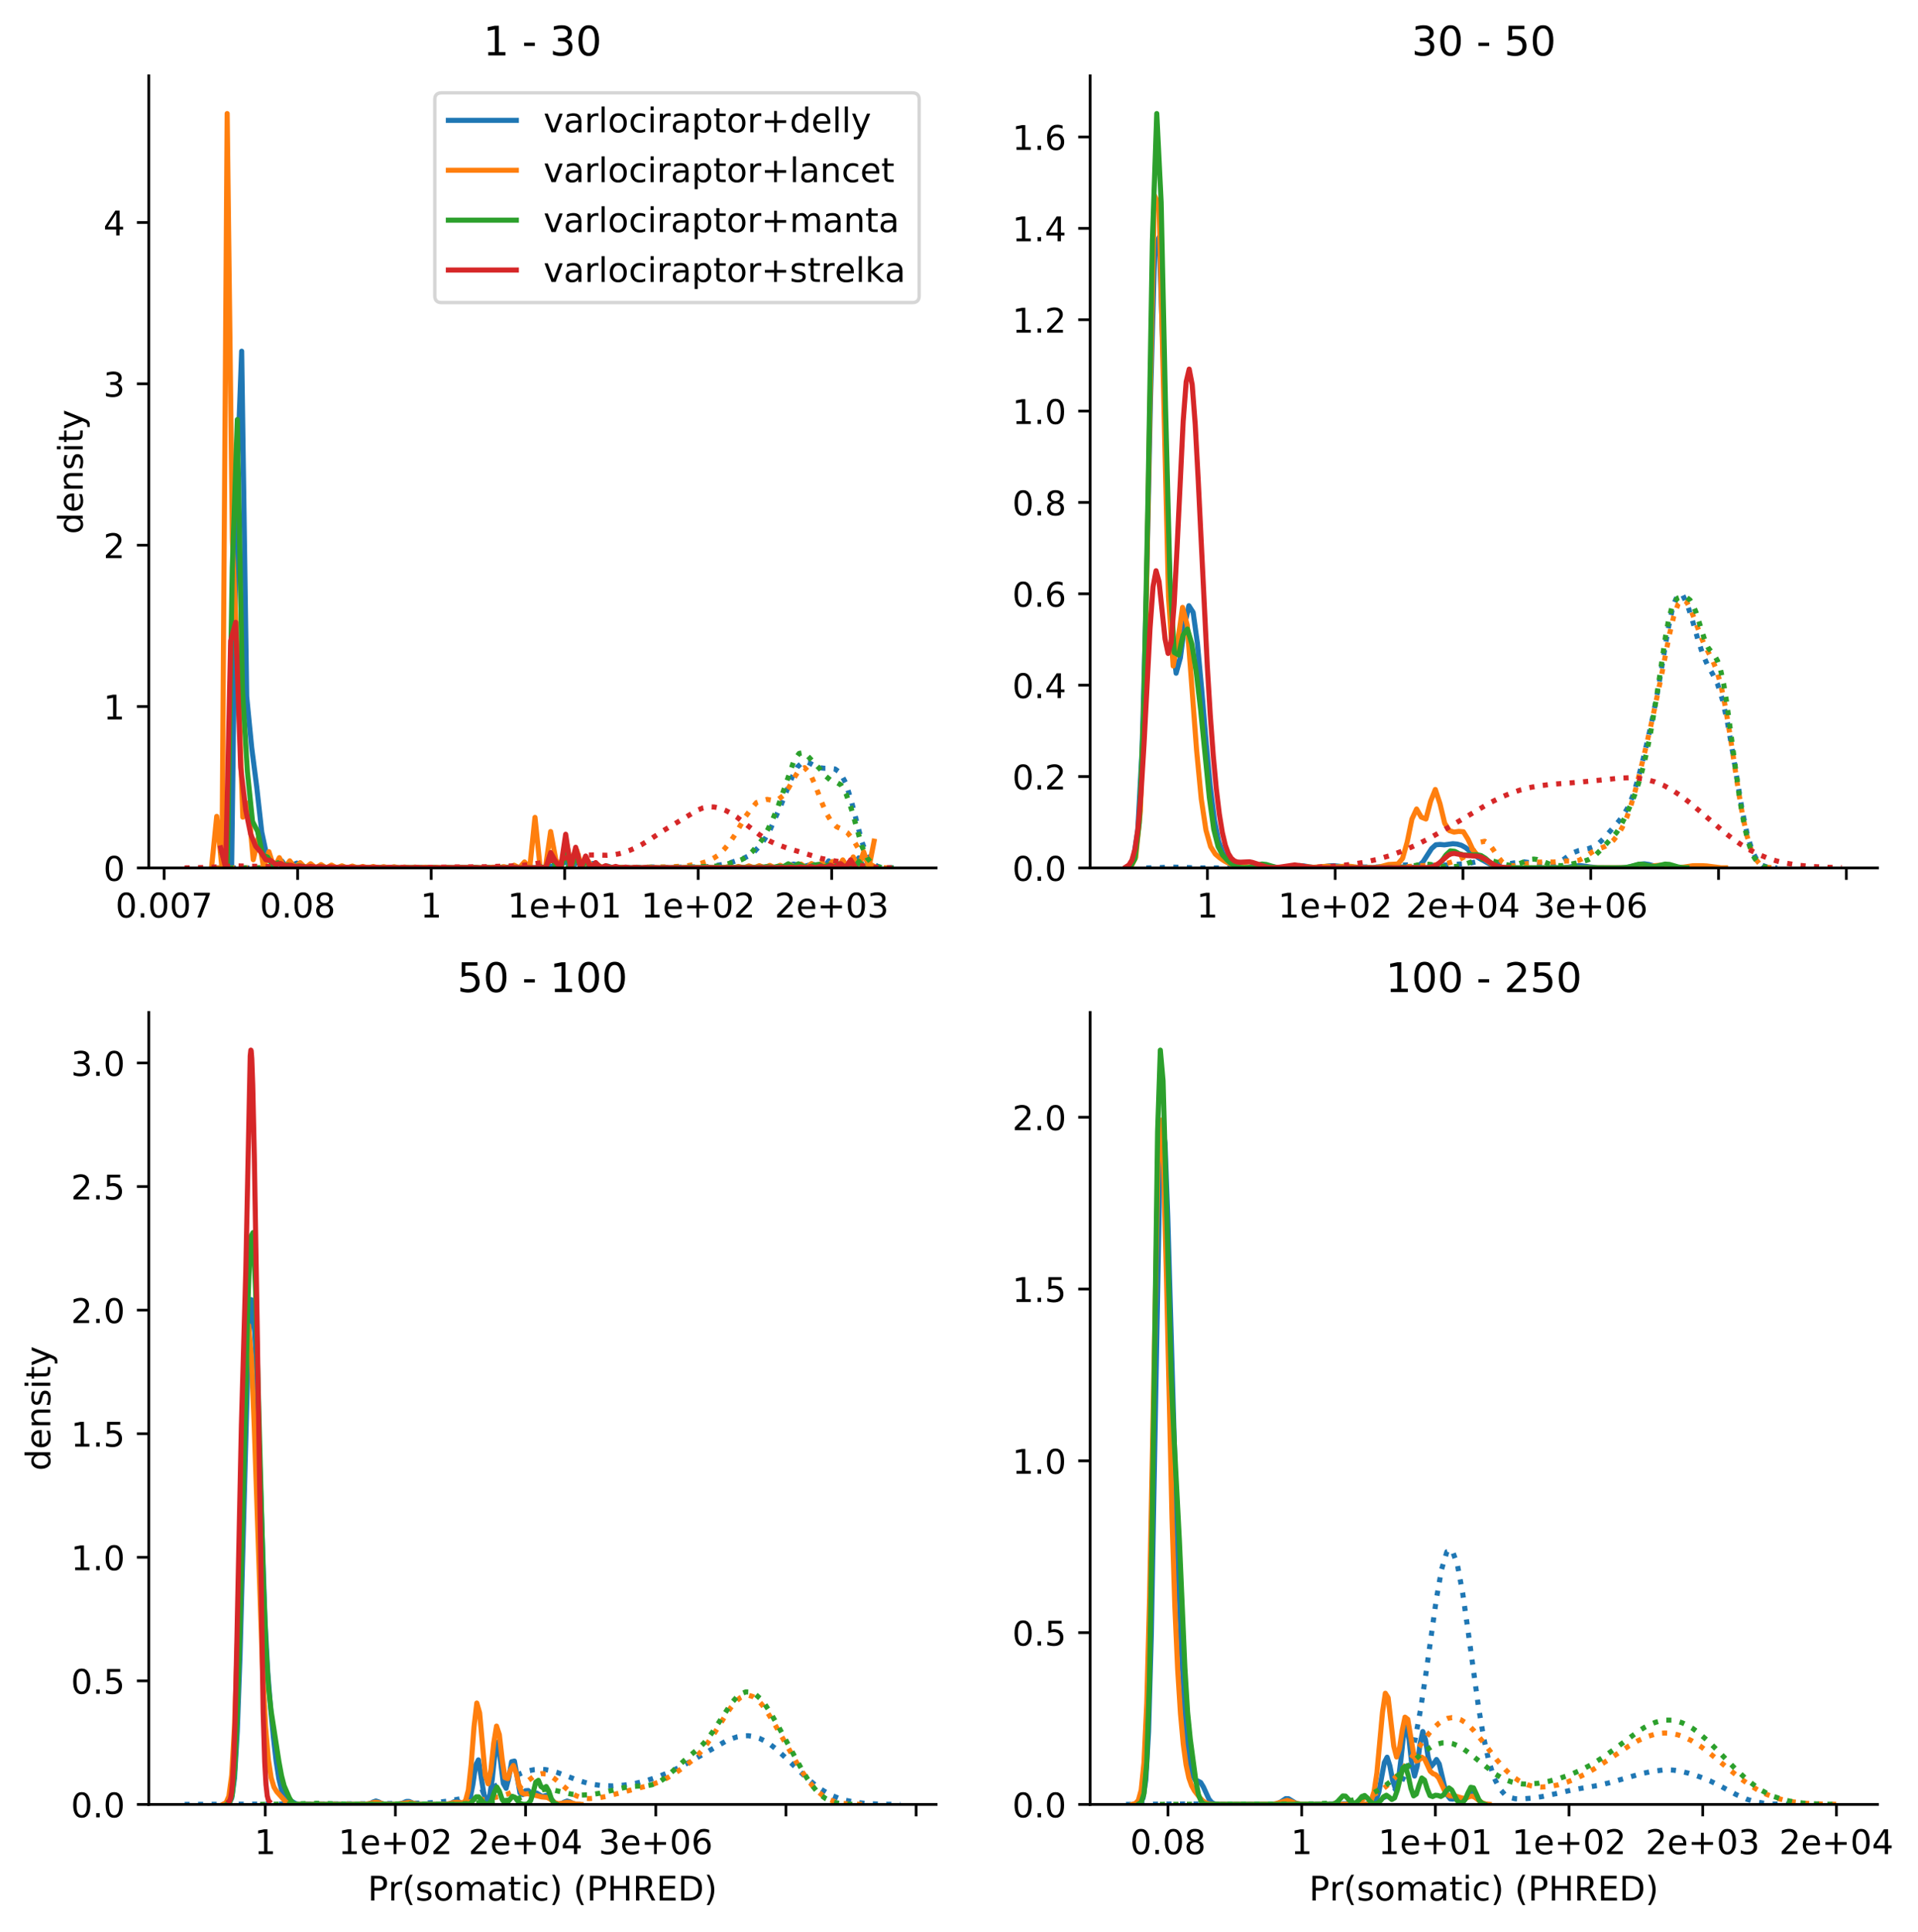 <?xml version="1.0" encoding="utf-8" standalone="no"?>
<!DOCTYPE svg PUBLIC "-//W3C//DTD SVG 1.1//EN"
  "http://www.w3.org/Graphics/SVG/1.1/DTD/svg11.dtd">
<!-- Created with matplotlib (https://matplotlib.org/) -->
<svg height="568.474pt" version="1.1" viewBox="0 0 564.382 568.474" width="564.382pt" xmlns="http://www.w3.org/2000/svg" xmlns:xlink="http://www.w3.org/1999/xlink">
 <defs>
  <style type="text/css">
*{stroke-linecap:butt;stroke-linejoin:round;}
  </style>
 </defs>
 <g id="figure_1">
  <g id="patch_1">
   <path d="M 0 568.474 
L 564.382 568.474 
L 564.382 0 
L 0 0 
z
" style="fill:#ffffff;"/>
  </g>
  <g id="axes_1">
   <g id="patch_2">
    <path d="M 43.781 255.358 
L 275.469 255.358 
L 275.469 22.318 
L 43.781 22.318 
z
" style="fill:#ffffff;"/>
   </g>
   <g id="matplotlib.axis_1">
    <g id="xtick_1">
     <g id="line2d_1">
      <defs>
       <path d="M 0 0 
L 0 3.5 
" id="mc5e188140d" style="stroke:#000000;stroke-width:0.8;"/>
      </defs>
      <g>
       <use style="stroke:#000000;stroke-width:0.8;" x="48.299" xlink:href="#mc5e188140d" y="255.358"/>
      </g>
     </g>
     <g id="text_1">
      <!-- 0.007 -->
      <defs>
       <path d="M 31.781 66.406 
Q 24.172 66.406 20.328 58.906 
Q 16.5 51.422 16.5 36.375 
Q 16.5 21.391 20.328 13.891 
Q 24.172 6.391 31.781 6.391 
Q 39.453 6.391 43.281 13.891 
Q 47.125 21.391 47.125 36.375 
Q 47.125 51.422 43.281 58.906 
Q 39.453 66.406 31.781 66.406 
z
M 31.781 74.219 
Q 44.047 74.219 50.516 64.516 
Q 56.984 54.828 56.984 36.375 
Q 56.984 17.969 50.516 8.266 
Q 44.047 -1.422 31.781 -1.422 
Q 19.531 -1.422 13.062 8.266 
Q 6.594 17.969 6.594 36.375 
Q 6.594 54.828 13.062 64.516 
Q 19.531 74.219 31.781 74.219 
z
" id="DejaVuSans-48"/>
       <path d="M 10.688 12.406 
L 21 12.406 
L 21 0 
L 10.688 0 
z
" id="DejaVuSans-46"/>
       <path d="M 8.203 72.906 
L 55.078 72.906 
L 55.078 68.703 
L 28.609 0 
L 18.312 0 
L 43.219 64.594 
L 8.203 64.594 
z
" id="DejaVuSans-55"/>
      </defs>
      <g transform="translate(33.985 269.957)scale(0.1 -0.1)">
       <use xlink:href="#DejaVuSans-48"/>
       <use x="63.623" xlink:href="#DejaVuSans-46"/>
       <use x="95.41" xlink:href="#DejaVuSans-48"/>
       <use x="159.033" xlink:href="#DejaVuSans-48"/>
       <use x="222.656" xlink:href="#DejaVuSans-55"/>
      </g>
     </g>
    </g>
    <g id="xtick_2">
     <g id="line2d_2">
      <g>
       <use style="stroke:#000000;stroke-width:0.8;" x="87.586" xlink:href="#mc5e188140d" y="255.358"/>
      </g>
     </g>
     <g id="text_2">
      <!-- 0.08 -->
      <defs>
       <path d="M 31.781 34.625 
Q 24.75 34.625 20.719 30.859 
Q 16.703 27.094 16.703 20.516 
Q 16.703 13.922 20.719 10.156 
Q 24.75 6.391 31.781 6.391 
Q 38.812 6.391 42.859 10.172 
Q 46.922 13.969 46.922 20.516 
Q 46.922 27.094 42.891 30.859 
Q 38.875 34.625 31.781 34.625 
z
M 21.922 38.812 
Q 15.578 40.375 12.031 44.719 
Q 8.5 49.078 8.5 55.328 
Q 8.5 64.062 14.719 69.141 
Q 20.953 74.219 31.781 74.219 
Q 42.672 74.219 48.875 69.141 
Q 55.078 64.062 55.078 55.328 
Q 55.078 49.078 51.531 44.719 
Q 48 40.375 41.703 38.812 
Q 48.828 37.156 52.797 32.312 
Q 56.781 27.484 56.781 20.516 
Q 56.781 9.906 50.312 4.234 
Q 43.844 -1.422 31.781 -1.422 
Q 19.734 -1.422 13.25 4.234 
Q 6.781 9.906 6.781 20.516 
Q 6.781 27.484 10.781 32.312 
Q 14.797 37.156 21.922 38.812 
z
M 18.312 54.391 
Q 18.312 48.734 21.844 45.562 
Q 25.391 42.391 31.781 42.391 
Q 38.141 42.391 41.719 45.562 
Q 45.312 48.734 45.312 54.391 
Q 45.312 60.062 41.719 63.234 
Q 38.141 66.406 31.781 66.406 
Q 25.391 66.406 21.844 63.234 
Q 18.312 60.062 18.312 54.391 
z
" id="DejaVuSans-56"/>
      </defs>
      <g transform="translate(76.453 269.957)scale(0.1 -0.1)">
       <use xlink:href="#DejaVuSans-48"/>
       <use x="63.623" xlink:href="#DejaVuSans-46"/>
       <use x="95.41" xlink:href="#DejaVuSans-48"/>
       <use x="159.033" xlink:href="#DejaVuSans-56"/>
      </g>
     </g>
    </g>
    <g id="xtick_3">
     <g id="line2d_3">
      <g>
       <use style="stroke:#000000;stroke-width:0.8;" x="126.873" xlink:href="#mc5e188140d" y="255.358"/>
      </g>
     </g>
     <g id="text_3">
      <!-- 1 -->
      <defs>
       <path d="M 12.406 8.297 
L 28.516 8.297 
L 28.516 63.922 
L 10.984 60.406 
L 10.984 69.391 
L 28.422 72.906 
L 38.281 72.906 
L 38.281 8.297 
L 54.391 8.297 
L 54.391 0 
L 12.406 0 
z
" id="DejaVuSans-49"/>
      </defs>
      <g transform="translate(123.691 269.957)scale(0.1 -0.1)">
       <use xlink:href="#DejaVuSans-49"/>
      </g>
     </g>
    </g>
    <g id="xtick_4">
     <g id="line2d_4">
      <g>
       <use style="stroke:#000000;stroke-width:0.8;" x="166.16" xlink:href="#mc5e188140d" y="255.358"/>
      </g>
     </g>
     <g id="text_4">
      <!-- 1e+01 -->
      <defs>
       <path d="M 56.203 29.594 
L 56.203 25.203 
L 14.891 25.203 
Q 15.484 15.922 20.484 11.062 
Q 25.484 6.203 34.422 6.203 
Q 39.594 6.203 44.453 7.469 
Q 49.312 8.734 54.109 11.281 
L 54.109 2.781 
Q 49.266 0.734 44.188 -0.344 
Q 39.109 -1.422 33.891 -1.422 
Q 20.797 -1.422 13.156 6.188 
Q 5.516 13.812 5.516 26.812 
Q 5.516 40.234 12.766 48.109 
Q 20.016 56 32.328 56 
Q 43.359 56 49.781 48.891 
Q 56.203 41.797 56.203 29.594 
z
M 47.219 32.234 
Q 47.125 39.594 43.094 43.984 
Q 39.062 48.391 32.422 48.391 
Q 24.906 48.391 20.391 44.141 
Q 15.875 39.891 15.188 32.172 
z
" id="DejaVuSans-101"/>
       <path d="M 46 62.703 
L 46 35.5 
L 73.188 35.5 
L 73.188 27.203 
L 46 27.203 
L 46 0 
L 37.797 0 
L 37.797 27.203 
L 10.594 27.203 
L 10.594 35.5 
L 37.797 35.5 
L 37.797 62.703 
z
" id="DejaVuSans-43"/>
      </defs>
      <g transform="translate(149.349 269.957)scale(0.1 -0.1)">
       <use xlink:href="#DejaVuSans-49"/>
       <use x="63.623" xlink:href="#DejaVuSans-101"/>
       <use x="125.146" xlink:href="#DejaVuSans-43"/>
       <use x="208.936" xlink:href="#DejaVuSans-48"/>
       <use x="272.559" xlink:href="#DejaVuSans-49"/>
      </g>
     </g>
    </g>
    <g id="xtick_5">
     <g id="line2d_5">
      <g>
       <use style="stroke:#000000;stroke-width:0.8;" x="205.446" xlink:href="#mc5e188140d" y="255.358"/>
      </g>
     </g>
     <g id="text_5">
      <!-- 1e+02 -->
      <defs>
       <path d="M 19.188 8.297 
L 53.609 8.297 
L 53.609 0 
L 7.328 0 
L 7.328 8.297 
Q 12.938 14.109 22.625 23.891 
Q 32.328 33.688 34.812 36.531 
Q 39.547 41.844 41.422 45.531 
Q 43.312 49.219 43.312 52.781 
Q 43.312 58.594 39.234 62.25 
Q 35.156 65.922 28.609 65.922 
Q 23.969 65.922 18.812 64.312 
Q 13.672 62.703 7.812 59.422 
L 7.812 69.391 
Q 13.766 71.781 18.938 73 
Q 24.125 74.219 28.422 74.219 
Q 39.75 74.219 46.484 68.547 
Q 53.219 62.891 53.219 53.422 
Q 53.219 48.922 51.531 44.891 
Q 49.859 40.875 45.406 35.406 
Q 44.188 33.984 37.641 27.219 
Q 31.109 20.453 19.188 8.297 
z
" id="DejaVuSans-50"/>
      </defs>
      <g transform="translate(188.636 269.957)scale(0.1 -0.1)">
       <use xlink:href="#DejaVuSans-49"/>
       <use x="63.623" xlink:href="#DejaVuSans-101"/>
       <use x="125.146" xlink:href="#DejaVuSans-43"/>
       <use x="208.936" xlink:href="#DejaVuSans-48"/>
       <use x="272.559" xlink:href="#DejaVuSans-50"/>
      </g>
     </g>
    </g>
    <g id="xtick_6">
     <g id="line2d_6">
      <g>
       <use style="stroke:#000000;stroke-width:0.8;" x="244.733" xlink:href="#mc5e188140d" y="255.358"/>
      </g>
     </g>
     <g id="text_6">
      <!-- 2e+03 -->
      <defs>
       <path d="M 40.578 39.312 
Q 47.656 37.797 51.625 33 
Q 55.609 28.219 55.609 21.188 
Q 55.609 10.406 48.188 4.484 
Q 40.766 -1.422 27.094 -1.422 
Q 22.516 -1.422 17.656 -0.516 
Q 12.797 0.391 7.625 2.203 
L 7.625 11.719 
Q 11.719 9.328 16.594 8.109 
Q 21.484 6.891 26.812 6.891 
Q 36.078 6.891 40.938 10.547 
Q 45.797 14.203 45.797 21.188 
Q 45.797 27.641 41.281 31.266 
Q 36.766 34.906 28.719 34.906 
L 20.219 34.906 
L 20.219 43.016 
L 29.109 43.016 
Q 36.375 43.016 40.234 45.922 
Q 44.094 48.828 44.094 54.297 
Q 44.094 59.906 40.109 62.906 
Q 36.141 65.922 28.719 65.922 
Q 24.656 65.922 20.016 65.031 
Q 15.375 64.156 9.812 62.312 
L 9.812 71.094 
Q 15.438 72.656 20.344 73.438 
Q 25.25 74.219 29.594 74.219 
Q 40.828 74.219 47.359 69.109 
Q 53.906 64.016 53.906 55.328 
Q 53.906 49.266 50.438 45.094 
Q 46.969 40.922 40.578 39.312 
z
" id="DejaVuSans-51"/>
      </defs>
      <g transform="translate(227.923 269.957)scale(0.1 -0.1)">
       <use xlink:href="#DejaVuSans-50"/>
       <use x="63.623" xlink:href="#DejaVuSans-101"/>
       <use x="125.146" xlink:href="#DejaVuSans-43"/>
       <use x="208.936" xlink:href="#DejaVuSans-48"/>
       <use x="272.559" xlink:href="#DejaVuSans-51"/>
      </g>
     </g>
    </g>
   </g>
   <g id="matplotlib.axis_2">
    <g id="ytick_1">
     <g id="line2d_7">
      <defs>
       <path d="M 0 0 
L -3.5 0 
" id="mf30dc1cafc" style="stroke:#000000;stroke-width:0.8;"/>
      </defs>
      <g>
       <use style="stroke:#000000;stroke-width:0.8;" x="43.781" xlink:href="#mf30dc1cafc" y="255.358"/>
      </g>
     </g>
     <g id="text_7">
      <!-- 0 -->
      <g transform="translate(30.419 259.157)scale(0.1 -0.1)">
       <use xlink:href="#DejaVuSans-48"/>
      </g>
     </g>
    </g>
    <g id="ytick_2">
     <g id="line2d_8">
      <g>
       <use style="stroke:#000000;stroke-width:0.8;" x="43.781" xlink:href="#mf30dc1cafc" y="207.883"/>
      </g>
     </g>
     <g id="text_8">
      <!-- 1 -->
      <g transform="translate(30.419 211.682)scale(0.1 -0.1)">
       <use xlink:href="#DejaVuSans-49"/>
      </g>
     </g>
    </g>
    <g id="ytick_3">
     <g id="line2d_9">
      <g>
       <use style="stroke:#000000;stroke-width:0.8;" x="43.781" xlink:href="#mf30dc1cafc" y="160.408"/>
      </g>
     </g>
     <g id="text_9">
      <!-- 2 -->
      <g transform="translate(30.419 164.207)scale(0.1 -0.1)">
       <use xlink:href="#DejaVuSans-50"/>
      </g>
     </g>
    </g>
    <g id="ytick_4">
     <g id="line2d_10">
      <g>
       <use style="stroke:#000000;stroke-width:0.8;" x="43.781" xlink:href="#mf30dc1cafc" y="112.932"/>
      </g>
     </g>
     <g id="text_10">
      <!-- 3 -->
      <g transform="translate(30.419 116.731)scale(0.1 -0.1)">
       <use xlink:href="#DejaVuSans-51"/>
      </g>
     </g>
    </g>
    <g id="ytick_5">
     <g id="line2d_11">
      <g>
       <use style="stroke:#000000;stroke-width:0.8;" x="43.781" xlink:href="#mf30dc1cafc" y="65.457"/>
      </g>
     </g>
     <g id="text_11">
      <!-- 4 -->
      <defs>
       <path d="M 37.797 64.312 
L 12.891 25.391 
L 37.797 25.391 
z
M 35.203 72.906 
L 47.609 72.906 
L 47.609 25.391 
L 58.016 25.391 
L 58.016 17.188 
L 47.609 17.188 
L 47.609 0 
L 37.797 0 
L 37.797 17.188 
L 4.891 17.188 
L 4.891 26.703 
z
" id="DejaVuSans-52"/>
      </defs>
      <g transform="translate(30.419 69.256)scale(0.1 -0.1)">
       <use xlink:href="#DejaVuSans-52"/>
      </g>
     </g>
    </g>
    <g id="text_12">
     <!-- density -->
     <defs>
      <path d="M 45.406 46.391 
L 45.406 75.984 
L 54.391 75.984 
L 54.391 0 
L 45.406 0 
L 45.406 8.203 
Q 42.578 3.328 38.25 0.953 
Q 33.938 -1.422 27.875 -1.422 
Q 17.969 -1.422 11.734 6.484 
Q 5.516 14.406 5.516 27.297 
Q 5.516 40.188 11.734 48.094 
Q 17.969 56 27.875 56 
Q 33.938 56 38.25 53.625 
Q 42.578 51.266 45.406 46.391 
z
M 14.797 27.297 
Q 14.797 17.391 18.875 11.75 
Q 22.953 6.109 30.078 6.109 
Q 37.203 6.109 41.297 11.75 
Q 45.406 17.391 45.406 27.297 
Q 45.406 37.203 41.297 42.844 
Q 37.203 48.484 30.078 48.484 
Q 22.953 48.484 18.875 42.844 
Q 14.797 37.203 14.797 27.297 
z
" id="DejaVuSans-100"/>
      <path d="M 54.891 33.016 
L 54.891 0 
L 45.906 0 
L 45.906 32.719 
Q 45.906 40.484 42.875 44.328 
Q 39.844 48.188 33.797 48.188 
Q 26.516 48.188 22.312 43.547 
Q 18.109 38.922 18.109 30.906 
L 18.109 0 
L 9.078 0 
L 9.078 54.688 
L 18.109 54.688 
L 18.109 46.188 
Q 21.344 51.125 25.703 53.562 
Q 30.078 56 35.797 56 
Q 45.219 56 50.047 50.172 
Q 54.891 44.344 54.891 33.016 
z
" id="DejaVuSans-110"/>
      <path d="M 44.281 53.078 
L 44.281 44.578 
Q 40.484 46.531 36.375 47.5 
Q 32.281 48.484 27.875 48.484 
Q 21.188 48.484 17.844 46.438 
Q 14.5 44.391 14.5 40.281 
Q 14.5 37.156 16.891 35.375 
Q 19.281 33.594 26.516 31.984 
L 29.594 31.297 
Q 39.156 29.25 43.188 25.516 
Q 47.219 21.781 47.219 15.094 
Q 47.219 7.469 41.188 3.016 
Q 35.156 -1.422 24.609 -1.422 
Q 20.219 -1.422 15.453 -0.562 
Q 10.688 0.297 5.422 2 
L 5.422 11.281 
Q 10.406 8.688 15.234 7.391 
Q 20.062 6.109 24.812 6.109 
Q 31.156 6.109 34.562 8.281 
Q 37.984 10.453 37.984 14.406 
Q 37.984 18.062 35.516 20.016 
Q 33.062 21.969 24.703 23.781 
L 21.578 24.516 
Q 13.234 26.266 9.516 29.906 
Q 5.812 33.547 5.812 39.891 
Q 5.812 47.609 11.281 51.797 
Q 16.75 56 26.812 56 
Q 31.781 56 36.172 55.266 
Q 40.578 54.547 44.281 53.078 
z
" id="DejaVuSans-115"/>
      <path d="M 9.422 54.688 
L 18.406 54.688 
L 18.406 0 
L 9.422 0 
z
M 9.422 75.984 
L 18.406 75.984 
L 18.406 64.594 
L 9.422 64.594 
z
" id="DejaVuSans-105"/>
      <path d="M 18.312 70.219 
L 18.312 54.688 
L 36.812 54.688 
L 36.812 47.703 
L 18.312 47.703 
L 18.312 18.016 
Q 18.312 11.328 20.141 9.422 
Q 21.969 7.516 27.594 7.516 
L 36.812 7.516 
L 36.812 0 
L 27.594 0 
Q 17.188 0 13.234 3.875 
Q 9.281 7.766 9.281 18.016 
L 9.281 47.703 
L 2.688 47.703 
L 2.688 54.688 
L 9.281 54.688 
L 9.281 70.219 
z
" id="DejaVuSans-116"/>
      <path d="M 32.172 -5.078 
Q 28.375 -14.844 24.75 -17.812 
Q 21.141 -20.797 15.094 -20.797 
L 7.906 -20.797 
L 7.906 -13.281 
L 13.188 -13.281 
Q 16.891 -13.281 18.938 -11.516 
Q 21 -9.766 23.484 -3.219 
L 25.094 0.875 
L 2.984 54.688 
L 12.5 54.688 
L 29.594 11.922 
L 46.688 54.688 
L 56.203 54.688 
z
" id="DejaVuSans-121"/>
     </defs>
     <g transform="translate(24.339 157.171)rotate(-90)scale(0.1 -0.1)">
      <use xlink:href="#DejaVuSans-100"/>
      <use x="63.477" xlink:href="#DejaVuSans-101"/>
      <use x="125" xlink:href="#DejaVuSans-110"/>
      <use x="188.379" xlink:href="#DejaVuSans-115"/>
      <use x="240.479" xlink:href="#DejaVuSans-105"/>
      <use x="268.262" xlink:href="#DejaVuSans-116"/>
      <use x="307.471" xlink:href="#DejaVuSans-121"/>
     </g>
    </g>
   </g>
   <g id="line2d_12">
    <path clip-path="url(#p6fd5061c39)" d="M 66.684 251.414 
L 68.16 255.358 
L 69.637 142.943 
L 71.113 103.335 
L 72.59 204.906 
L 74.066 220.032 
L 75.543 231.512 
L 77.019 244.812 
L 78.496 251.724 
L 79.972 253.578 
L 81.449 254.392 
L 82.925 253.31 
L 84.402 255.244 
L 87.355 253.942 
L 90.308 255.358 
L 93.261 255.358 
L 97.69 255.338 
L 106.549 255.353 
L 139.032 255.358 
L 161.179 255.331 
L 162.656 254.731 
L 164.132 255.358 
L 165.609 253.688 
L 167.085 253.871 
L 168.562 254.738 
L 170.038 253.524 
L 171.515 255.07 
L 174.468 254.05 
L 175.944 254.869 
L 177.421 255.249 
L 178.897 254.844 
L 180.374 255.358 
L 183.327 255.358 
L 187.756 255.336 
L 195.139 255.358 
L 205.474 255.34 
L 212.857 255.358 
L 220.239 255.321 
L 223.192 255.315 
L 224.669 255.199 
L 226.145 254.884 
L 227.622 255.358 
L 229.098 255.262 
L 230.574 255.358 
L 232.051 254.649 
L 233.527 254.232 
L 236.48 254.949 
L 237.957 254.548 
L 239.433 254.35 
L 240.91 255.223 
L 242.386 255.331 
L 243.863 253.287 
L 245.339 255.14 
L 246.816 254.489 
L 248.292 255.358 
L 249.769 254.559 
L 251.245 255.358 
L 252.722 252.399 
L 254.198 255.358 
L 254.198 255.358 
" style="fill:none;stroke:#1f77b4;stroke-linecap:square;stroke-width:1.5;"/>
   </g>
   <g id="line2d_13">
    <path clip-path="url(#p6fd5061c39)" d="M 63.908 255.357 
L 98.684 255.33 
L 108.168 255.358 
L 169.816 255.283 
L 174.558 255.204 
L 179.3 255.266 
L 188.784 255.267 
L 191.946 255.088 
L 195.107 255.187 
L 196.688 255.25 
L 203.011 255.025 
L 206.172 255.136 
L 209.334 254.872 
L 214.076 254.105 
L 218.818 252.528 
L 220.399 251.761 
L 221.979 250.549 
L 223.56 248.887 
L 225.141 246.701 
L 226.721 243.858 
L 229.883 236.701 
L 233.044 228.725 
L 234.625 225.666 
L 236.206 224.241 
L 237.786 224.279 
L 239.367 225.131 
L 240.948 225.856 
L 242.529 226.038 
L 244.109 226.032 
L 245.69 226.255 
L 247.271 227.356 
L 248.851 230.342 
L 250.432 235.337 
L 253.594 247.598 
L 255.174 251.818 
L 256.755 254.048 
L 258.336 254.967 
L 259.916 255.256 
L 263.078 255.353 
L 264.659 255.357 
L 264.659 255.357 
" style="fill:none;stroke:#1f77b4;stroke-dasharray:1.5,2.475;stroke-dashoffset:0;stroke-width:1.5;"/>
   </g>
   <g id="line2d_14">
    <path clip-path="url(#p6fd5061c39)" d="M 62.24 255.358 
L 63.775 240.198 
L 65.31 255.358 
L 66.846 33.415 
L 68.381 158.588 
L 69.916 195.359 
L 71.451 240.428 
L 72.986 236.26 
L 74.521 252.953 
L 76.057 246.318 
L 77.592 255.358 
L 79.127 250.584 
L 80.662 255.358 
L 82.197 252.344 
L 83.733 255.358 
L 85.268 253.278 
L 86.803 255.358 
L 88.338 253.82 
L 89.873 255.358 
L 91.408 254.128 
L 92.944 255.358 
L 94.479 254.392 
L 96.014 255.358 
L 97.549 254.53 
L 99.084 255.358 
L 100.619 254.739 
L 102.155 255.358 
L 103.69 254.817 
L 105.225 255.358 
L 106.76 254.932 
L 108.295 255.358 
L 109.83 254.946 
L 111.366 255.358 
L 112.901 254.999 
L 114.436 255.358 
L 115.971 255.021 
L 117.506 255.358 
L 119.041 255.099 
L 120.577 255.358 
L 122.112 255.108 
L 123.647 255.358 
L 125.182 255.145 
L 126.717 255.358 
L 128.252 255.17 
L 129.788 255.358 
L 131.323 255.197 
L 132.858 255.358 
L 134.393 255.231 
L 135.928 255.351 
L 137.463 255.273 
L 140.534 255.319 
L 142.069 255.26 
L 143.604 255.358 
L 145.139 255.134 
L 146.674 255.358 
L 148.21 254.981 
L 149.745 255.358 
L 151.28 254.562 
L 152.815 255.358 
L 154.35 253.603 
L 155.885 255.358 
L 157.421 240.503 
L 158.956 255.358 
L 160.491 255.358 
L 162.026 244.662 
L 163.561 252.966 
L 165.096 255.132 
L 166.632 247.588 
L 168.167 255.358 
L 169.702 250.132 
L 171.237 255.358 
L 172.772 252.861 
L 174.307 255.358 
L 175.843 254.468 
L 177.378 255.358 
L 178.913 254.999 
L 180.448 255.358 
L 181.983 255.158 
L 183.518 255.358 
L 186.589 255.35 
L 191.194 255.358 
L 192.729 255.27 
L 194.265 255.358 
L 195.8 255.241 
L 197.335 255.358 
L 198.87 255.211 
L 200.405 255.358 
L 201.94 255.186 
L 203.476 255.358 
L 205.011 255.169 
L 206.546 255.358 
L 208.081 255.093 
L 209.616 255.358 
L 211.151 255.045 
L 212.687 255.358 
L 214.222 255.009 
L 215.757 255.358 
L 217.292 254.924 
L 218.827 255.358 
L 220.363 254.766 
L 221.898 255.358 
L 223.433 254.696 
L 224.968 255.358 
L 226.503 254.622 
L 228.038 255.358 
L 229.574 254.583 
L 231.109 255.358 
L 232.644 254.459 
L 234.179 255.358 
L 235.714 254.233 
L 237.249 255.358 
L 238.785 254.087 
L 240.32 255.358 
L 241.855 253.878 
L 243.39 255.358 
L 244.925 253.476 
L 246.46 255.358 
L 247.996 253.006 
L 249.531 255.358 
L 251.066 252.13 
L 252.601 255.358 
L 254.136 250.63 
L 255.671 255.358 
L 257.207 247.502 
L 257.207 247.502 
" style="fill:none;stroke:#ff7f0e;stroke-linecap:square;stroke-width:1.5;"/>
   </g>
   <g id="line2d_15">
    <path clip-path="url(#p6fd5061c39)" d="M 63.564 255.358 
L 161.182 255.23 
L 164.331 254.763 
L 165.905 255.146 
L 169.054 255.143 
L 170.629 255.017 
L 172.203 254.733 
L 173.778 254.217 
L 175.352 254.27 
L 176.927 255.082 
L 178.501 255.237 
L 186.374 255.19 
L 197.395 255.039 
L 202.118 254.758 
L 203.693 254.455 
L 205.267 254.307 
L 208.416 253.349 
L 209.991 252.493 
L 211.565 251.483 
L 213.14 249.831 
L 214.714 247.951 
L 216.289 245.583 
L 219.438 240.153 
L 221.012 238.044 
L 222.587 236.151 
L 224.161 235.584 
L 225.736 235.195 
L 227.31 235.499 
L 228.885 235.303 
L 230.459 234.084 
L 232.034 231.863 
L 233.608 228.968 
L 235.183 226.52 
L 236.757 225.854 
L 238.332 227.546 
L 239.906 231.062 
L 241.48 235.251 
L 243.055 239.096 
L 244.629 241.764 
L 246.204 243.28 
L 247.778 243.984 
L 249.353 245.016 
L 250.927 246.881 
L 254.076 252.201 
L 255.651 254.02 
L 257.225 254.935 
L 258.8 255.268 
L 261.949 255.358 
L 263.523 255.357 
L 263.523 255.357 
" style="fill:none;stroke:#ff7f0e;stroke-dasharray:1.5,2.475;stroke-dashoffset:0;stroke-width:1.5;"/>
   </g>
   <g id="line2d_16">
    <path clip-path="url(#p6fd5061c39)" d="M 65.38 251.157 
L 66.867 255.358 
L 68.354 167.131 
L 69.841 123.442 
L 71.329 202.912 
L 72.816 227.208 
L 74.303 241.686 
L 75.79 244.585 
L 77.278 251.569 
L 78.765 252.191 
L 80.252 254.68 
L 81.74 253.834 
L 83.227 254.643 
L 84.714 254.487 
L 86.201 255.252 
L 87.689 254.78 
L 89.176 254.931 
L 90.663 255.285 
L 92.15 255.358 
L 93.638 255.11 
L 95.125 255.084 
L 96.612 255.358 
L 99.587 255.343 
L 101.074 255.125 
L 102.561 255.298 
L 120.409 255.338 
L 121.896 255.252 
L 124.87 255.358 
L 126.358 255.252 
L 129.332 255.358 
L 139.743 255.192 
L 141.23 255.358 
L 148.667 255.358 
L 150.154 255.005 
L 151.641 255.324 
L 156.103 255.354 
L 157.59 255.297 
L 159.078 255.03 
L 160.565 255.358 
L 162.052 252.463 
L 163.54 254.301 
L 165.027 255.358 
L 166.514 250.895 
L 168.001 255.358 
L 169.489 251.819 
L 170.976 255.358 
L 172.463 253.125 
L 173.95 255.358 
L 175.438 254.106 
L 176.925 255.358 
L 178.412 254.807 
L 179.9 255.358 
L 181.387 255.152 
L 182.874 255.358 
L 184.361 255.214 
L 185.849 255.358 
L 187.336 255.156 
L 188.823 255.358 
L 190.31 255.232 
L 191.798 255.346 
L 196.26 255.322 
L 223.031 255.199 
L 226.005 255.025 
L 227.492 255.209 
L 228.98 254.882 
L 230.467 255.05 
L 231.954 254.158 
L 233.441 255.143 
L 234.929 254.163 
L 236.416 254.948 
L 237.903 255.156 
L 239.391 254.565 
L 240.878 254.324 
L 242.365 255.126 
L 243.852 254.481 
L 245.34 255.187 
L 246.827 254.155 
L 248.314 255.265 
L 249.801 254.23 
L 251.289 255.358 
L 252.776 253.456 
L 254.263 255.358 
L 254.263 255.358 
" style="fill:none;stroke:#2ca02c;stroke-linecap:square;stroke-width:1.5;"/>
   </g>
   <g id="line2d_17">
    <path clip-path="url(#p6fd5061c39)" d="M 67.126 255.357 
L 88.706 255.358 
L 170.4 255.257 
L 173.483 255.186 
L 178.107 255.322 
L 185.814 255.301 
L 199.687 255.256 
L 210.477 254.834 
L 212.018 254.663 
L 216.643 253.543 
L 218.184 252.951 
L 219.725 252.118 
L 221.267 250.686 
L 224.35 246.956 
L 225.891 244.144 
L 227.433 240.926 
L 228.974 237.168 
L 233.598 223.895 
L 235.14 221.685 
L 236.681 221.387 
L 241.305 226.294 
L 242.847 228.26 
L 244.388 229.549 
L 245.929 230.033 
L 247.471 230.957 
L 249.012 233.706 
L 250.554 238.126 
L 253.636 249.02 
L 255.178 252.425 
L 256.719 254.247 
L 258.261 255.045 
L 259.802 255.291 
L 262.885 255.358 
L 262.885 255.358 
" style="fill:none;stroke:#2ca02c;stroke-dasharray:1.5,2.475;stroke-dashoffset:0;stroke-width:1.5;"/>
   </g>
   <g id="line2d_18">
    <path clip-path="url(#p6fd5061c39)" d="M 64.934 249.465 
L 66.406 255.358 
L 67.877 188.549 
L 69.348 183.09 
L 70.82 225.833 
L 72.291 238.24 
L 73.762 245.422 
L 75.233 249.001 
L 76.705 250.657 
L 78.176 252.942 
L 79.647 253.181 
L 81.119 254.378 
L 82.59 254.056 
L 84.061 254.774 
L 85.532 254.546 
L 87.004 255.059 
L 88.475 254.833 
L 89.946 255.149 
L 91.418 254.929 
L 92.889 255.125 
L 94.36 255.006 
L 95.831 255.228 
L 97.303 255.051 
L 98.774 255.236 
L 103.188 255.16 
L 104.659 255.278 
L 109.073 255.22 
L 110.544 255.304 
L 113.487 255.274 
L 125.257 255.318 
L 129.671 255.31 
L 137.027 255.249 
L 138.499 255.358 
L 139.97 255.268 
L 141.441 255.358 
L 142.913 255.26 
L 144.384 255.358 
L 145.855 255.226 
L 147.326 255.358 
L 148.798 255.257 
L 150.269 255.331 
L 151.74 255.232 
L 153.212 255.358 
L 154.683 255.268 
L 157.625 255.339 
L 159.097 255.159 
L 160.568 255.358 
L 162.039 250.87 
L 163.51 253.484 
L 164.982 255.358 
L 166.453 245.467 
L 167.924 255.358 
L 169.396 249.294 
L 170.867 255.358 
L 172.338 251.866 
L 173.809 255.358 
L 175.281 253.791 
L 176.752 255.358 
L 178.223 254.704 
L 179.695 255.358 
L 181.166 254.924 
L 182.637 255.358 
L 184.108 255.122 
L 185.58 255.358 
L 187.051 255.176 
L 188.522 255.358 
L 189.994 255.217 
L 191.465 255.358 
L 192.936 255.283 
L 194.407 255.358 
L 195.879 255.289 
L 198.821 255.324 
L 204.706 255.358 
L 209.12 255.323 
L 213.534 255.358 
L 215.005 255.289 
L 216.477 255.358 
L 217.948 255.294 
L 219.419 255.358 
L 220.891 255.28 
L 222.362 255.358 
L 223.833 255.245 
L 225.304 255.358 
L 226.776 255.23 
L 228.247 255.358 
L 229.718 255.195 
L 231.19 255.358 
L 232.661 255.157 
L 234.132 255.358 
L 235.603 255.061 
L 237.075 255.358 
L 238.546 254.955 
L 240.017 255.358 
L 241.489 254.823 
L 242.96 255.358 
L 244.431 254.571 
L 245.902 255.358 
L 247.374 254.102 
L 248.845 255.358 
L 250.316 252.989 
L 251.788 255.358 
L 251.788 255.358 
" style="fill:none;stroke:#d62728;stroke-linecap:square;stroke-width:1.5;"/>
   </g>
   <g id="line2d_19">
    <path clip-path="url(#p6fd5061c39)" d="M 54.313 255.355 
L 60.946 255.224 
L 69.239 254.76 
L 90.799 255.194 
L 105.725 255.174 
L 112.359 255.206 
L 120.651 255.236 
L 127.285 255.188 
L 133.919 255.068 
L 142.211 255.028 
L 152.162 254.722 
L 155.479 254.428 
L 158.796 253.895 
L 168.747 251.949 
L 172.064 251.574 
L 175.381 251.565 
L 178.697 251.65 
L 180.356 251.529 
L 182.014 251.237 
L 183.673 250.783 
L 185.331 250.189 
L 186.99 249.467 
L 188.648 248.61 
L 191.965 246.53 
L 195.282 244.338 
L 205.233 238.374 
L 206.891 237.7 
L 208.55 237.391 
L 210.208 237.45 
L 211.867 237.825 
L 213.525 238.464 
L 215.184 239.338 
L 216.842 240.429 
L 220.159 243.044 
L 223.476 245.614 
L 225.135 246.696 
L 226.793 247.613 
L 228.451 248.378 
L 231.768 249.57 
L 241.719 252.587 
L 245.036 253.212 
L 250.012 254.013 
L 254.987 254.934 
L 258.304 255.245 
L 263.279 255.352 
L 264.938 255.356 
L 264.938 255.356 
" style="fill:none;stroke:#d62728;stroke-dasharray:1.5,2.475;stroke-dashoffset:0;stroke-width:1.5;"/>
   </g>
   <g id="patch_3">
    <path d="M 43.781 255.358 
L 43.781 22.318 
" style="fill:none;stroke:#000000;stroke-linecap:square;stroke-linejoin:miter;stroke-width:0.8;"/>
   </g>
   <g id="patch_4">
    <path d="M 43.781 255.358 
L 275.469 255.358 
" style="fill:none;stroke:#000000;stroke-linecap:square;stroke-linejoin:miter;stroke-width:0.8;"/>
   </g>
   <g id="text_13">
    <!-- 1 - 30 -->
    <defs>
     <path id="DejaVuSans-32"/>
     <path d="M 4.891 31.391 
L 31.203 31.391 
L 31.203 23.391 
L 4.891 23.391 
z
" id="DejaVuSans-45"/>
    </defs>
    <g transform="translate(142.194 16.318)scale(0.12 -0.12)">
     <use xlink:href="#DejaVuSans-49"/>
     <use x="63.623" xlink:href="#DejaVuSans-32"/>
     <use x="95.41" xlink:href="#DejaVuSans-45"/>
     <use x="131.494" xlink:href="#DejaVuSans-32"/>
     <use x="163.281" xlink:href="#DejaVuSans-51"/>
     <use x="226.904" xlink:href="#DejaVuSans-48"/>
    </g>
   </g>
   <g id="legend_1">
    <g id="patch_5">
     <path d="M 129.935 89.031 
L 268.469 89.031 
Q 270.469 89.031 270.469 87.031 
L 270.469 29.318 
Q 270.469 27.318 268.469 27.318 
L 129.935 27.318 
Q 127.935 27.318 127.935 29.318 
L 127.935 87.031 
Q 127.935 89.031 129.935 89.031 
z
" style="fill:#ffffff;opacity:0.8;stroke:#cccccc;stroke-linejoin:miter;"/>
    </g>
    <g id="line2d_20">
     <path d="M 131.935 35.417 
L 151.935 35.417 
" style="fill:none;stroke:#1f77b4;stroke-linecap:square;stroke-width:1.5;"/>
    </g>
    <g id="line2d_21"/>
    <g id="text_14">
     <!-- varlociraptor+delly -->
     <defs>
      <path d="M 2.984 54.688 
L 12.5 54.688 
L 29.594 8.797 
L 46.688 54.688 
L 56.203 54.688 
L 35.688 0 
L 23.484 0 
z
" id="DejaVuSans-118"/>
      <path d="M 34.281 27.484 
Q 23.391 27.484 19.188 25 
Q 14.984 22.516 14.984 16.5 
Q 14.984 11.719 18.141 8.906 
Q 21.297 6.109 26.703 6.109 
Q 34.188 6.109 38.703 11.406 
Q 43.219 16.703 43.219 25.484 
L 43.219 27.484 
z
M 52.203 31.203 
L 52.203 0 
L 43.219 0 
L 43.219 8.297 
Q 40.141 3.328 35.547 0.953 
Q 30.953 -1.422 24.312 -1.422 
Q 15.922 -1.422 10.953 3.297 
Q 6 8.016 6 15.922 
Q 6 25.141 12.172 29.828 
Q 18.359 34.516 30.609 34.516 
L 43.219 34.516 
L 43.219 35.406 
Q 43.219 41.609 39.141 45 
Q 35.062 48.391 27.688 48.391 
Q 23 48.391 18.547 47.266 
Q 14.109 46.141 10.016 43.891 
L 10.016 52.203 
Q 14.938 54.109 19.578 55.047 
Q 24.219 56 28.609 56 
Q 40.484 56 46.344 49.844 
Q 52.203 43.703 52.203 31.203 
z
" id="DejaVuSans-97"/>
      <path d="M 41.109 46.297 
Q 39.594 47.172 37.812 47.578 
Q 36.031 48 33.891 48 
Q 26.266 48 22.188 43.047 
Q 18.109 38.094 18.109 28.812 
L 18.109 0 
L 9.078 0 
L 9.078 54.688 
L 18.109 54.688 
L 18.109 46.188 
Q 20.953 51.172 25.484 53.578 
Q 30.031 56 36.531 56 
Q 37.453 56 38.578 55.875 
Q 39.703 55.766 41.062 55.516 
z
" id="DejaVuSans-114"/>
      <path d="M 9.422 75.984 
L 18.406 75.984 
L 18.406 0 
L 9.422 0 
z
" id="DejaVuSans-108"/>
      <path d="M 30.609 48.391 
Q 23.391 48.391 19.188 42.75 
Q 14.984 37.109 14.984 27.297 
Q 14.984 17.484 19.156 11.844 
Q 23.344 6.203 30.609 6.203 
Q 37.797 6.203 41.984 11.859 
Q 46.188 17.531 46.188 27.297 
Q 46.188 37.016 41.984 42.703 
Q 37.797 48.391 30.609 48.391 
z
M 30.609 56 
Q 42.328 56 49.016 48.375 
Q 55.719 40.766 55.719 27.297 
Q 55.719 13.875 49.016 6.219 
Q 42.328 -1.422 30.609 -1.422 
Q 18.844 -1.422 12.172 6.219 
Q 5.516 13.875 5.516 27.297 
Q 5.516 40.766 12.172 48.375 
Q 18.844 56 30.609 56 
z
" id="DejaVuSans-111"/>
      <path d="M 48.781 52.594 
L 48.781 44.188 
Q 44.969 46.297 41.141 47.344 
Q 37.312 48.391 33.406 48.391 
Q 24.656 48.391 19.812 42.844 
Q 14.984 37.312 14.984 27.297 
Q 14.984 17.281 19.812 11.734 
Q 24.656 6.203 33.406 6.203 
Q 37.312 6.203 41.141 7.25 
Q 44.969 8.297 48.781 10.406 
L 48.781 2.094 
Q 45.016 0.344 40.984 -0.531 
Q 36.969 -1.422 32.422 -1.422 
Q 20.062 -1.422 12.781 6.344 
Q 5.516 14.109 5.516 27.297 
Q 5.516 40.672 12.859 48.328 
Q 20.219 56 33.016 56 
Q 37.156 56 41.109 55.141 
Q 45.062 54.297 48.781 52.594 
z
" id="DejaVuSans-99"/>
      <path d="M 18.109 8.203 
L 18.109 -20.797 
L 9.078 -20.797 
L 9.078 54.688 
L 18.109 54.688 
L 18.109 46.391 
Q 20.953 51.266 25.266 53.625 
Q 29.594 56 35.594 56 
Q 45.562 56 51.781 48.094 
Q 58.016 40.188 58.016 27.297 
Q 58.016 14.406 51.781 6.484 
Q 45.562 -1.422 35.594 -1.422 
Q 29.594 -1.422 25.266 0.953 
Q 20.953 3.328 18.109 8.203 
z
M 48.688 27.297 
Q 48.688 37.203 44.609 42.844 
Q 40.531 48.484 33.406 48.484 
Q 26.266 48.484 22.188 42.844 
Q 18.109 37.203 18.109 27.297 
Q 18.109 17.391 22.188 11.75 
Q 26.266 6.109 33.406 6.109 
Q 40.531 6.109 44.609 11.75 
Q 48.688 17.391 48.688 27.297 
z
" id="DejaVuSans-112"/>
     </defs>
     <g transform="translate(159.935 38.917)scale(0.1 -0.1)">
      <use xlink:href="#DejaVuSans-118"/>
      <use x="59.18" xlink:href="#DejaVuSans-97"/>
      <use x="120.459" xlink:href="#DejaVuSans-114"/>
      <use x="161.572" xlink:href="#DejaVuSans-108"/>
      <use x="189.355" xlink:href="#DejaVuSans-111"/>
      <use x="250.537" xlink:href="#DejaVuSans-99"/>
      <use x="305.518" xlink:href="#DejaVuSans-105"/>
      <use x="333.301" xlink:href="#DejaVuSans-114"/>
      <use x="374.414" xlink:href="#DejaVuSans-97"/>
      <use x="435.693" xlink:href="#DejaVuSans-112"/>
      <use x="499.17" xlink:href="#DejaVuSans-116"/>
      <use x="538.379" xlink:href="#DejaVuSans-111"/>
      <use x="599.561" xlink:href="#DejaVuSans-114"/>
      <use x="640.674" xlink:href="#DejaVuSans-43"/>
      <use x="724.463" xlink:href="#DejaVuSans-100"/>
      <use x="787.939" xlink:href="#DejaVuSans-101"/>
      <use x="849.463" xlink:href="#DejaVuSans-108"/>
      <use x="877.246" xlink:href="#DejaVuSans-108"/>
      <use x="905.029" xlink:href="#DejaVuSans-121"/>
     </g>
    </g>
    <g id="line2d_22">
     <path d="M 131.935 50.095 
L 151.935 50.095 
" style="fill:none;stroke:#ff7f0e;stroke-linecap:square;stroke-width:1.5;"/>
    </g>
    <g id="line2d_23"/>
    <g id="text_15">
     <!-- varlociraptor+lancet -->
     <g transform="translate(159.935 53.595)scale(0.1 -0.1)">
      <use xlink:href="#DejaVuSans-118"/>
      <use x="59.18" xlink:href="#DejaVuSans-97"/>
      <use x="120.459" xlink:href="#DejaVuSans-114"/>
      <use x="161.572" xlink:href="#DejaVuSans-108"/>
      <use x="189.355" xlink:href="#DejaVuSans-111"/>
      <use x="250.537" xlink:href="#DejaVuSans-99"/>
      <use x="305.518" xlink:href="#DejaVuSans-105"/>
      <use x="333.301" xlink:href="#DejaVuSans-114"/>
      <use x="374.414" xlink:href="#DejaVuSans-97"/>
      <use x="435.693" xlink:href="#DejaVuSans-112"/>
      <use x="499.17" xlink:href="#DejaVuSans-116"/>
      <use x="538.379" xlink:href="#DejaVuSans-111"/>
      <use x="599.561" xlink:href="#DejaVuSans-114"/>
      <use x="640.674" xlink:href="#DejaVuSans-43"/>
      <use x="724.463" xlink:href="#DejaVuSans-108"/>
      <use x="752.246" xlink:href="#DejaVuSans-97"/>
      <use x="813.525" xlink:href="#DejaVuSans-110"/>
      <use x="876.904" xlink:href="#DejaVuSans-99"/>
      <use x="931.885" xlink:href="#DejaVuSans-101"/>
      <use x="993.408" xlink:href="#DejaVuSans-116"/>
     </g>
    </g>
    <g id="line2d_24">
     <path d="M 131.935 64.773 
L 151.935 64.773 
" style="fill:none;stroke:#2ca02c;stroke-linecap:square;stroke-width:1.5;"/>
    </g>
    <g id="line2d_25"/>
    <g id="text_16">
     <!-- varlociraptor+manta -->
     <defs>
      <path d="M 52 44.188 
Q 55.375 50.25 60.062 53.125 
Q 64.75 56 71.094 56 
Q 79.641 56 84.281 50.016 
Q 88.922 44.047 88.922 33.016 
L 88.922 0 
L 79.891 0 
L 79.891 32.719 
Q 79.891 40.578 77.094 44.375 
Q 74.312 48.188 68.609 48.188 
Q 61.625 48.188 57.562 43.547 
Q 53.516 38.922 53.516 30.906 
L 53.516 0 
L 44.484 0 
L 44.484 32.719 
Q 44.484 40.625 41.703 44.406 
Q 38.922 48.188 33.109 48.188 
Q 26.219 48.188 22.156 43.531 
Q 18.109 38.875 18.109 30.906 
L 18.109 0 
L 9.078 0 
L 9.078 54.688 
L 18.109 54.688 
L 18.109 46.188 
Q 21.188 51.219 25.484 53.609 
Q 29.781 56 35.688 56 
Q 41.656 56 45.828 52.969 
Q 50 49.953 52 44.188 
z
" id="DejaVuSans-109"/>
     </defs>
     <g transform="translate(159.935 68.273)scale(0.1 -0.1)">
      <use xlink:href="#DejaVuSans-118"/>
      <use x="59.18" xlink:href="#DejaVuSans-97"/>
      <use x="120.459" xlink:href="#DejaVuSans-114"/>
      <use x="161.572" xlink:href="#DejaVuSans-108"/>
      <use x="189.355" xlink:href="#DejaVuSans-111"/>
      <use x="250.537" xlink:href="#DejaVuSans-99"/>
      <use x="305.518" xlink:href="#DejaVuSans-105"/>
      <use x="333.301" xlink:href="#DejaVuSans-114"/>
      <use x="374.414" xlink:href="#DejaVuSans-97"/>
      <use x="435.693" xlink:href="#DejaVuSans-112"/>
      <use x="499.17" xlink:href="#DejaVuSans-116"/>
      <use x="538.379" xlink:href="#DejaVuSans-111"/>
      <use x="599.561" xlink:href="#DejaVuSans-114"/>
      <use x="640.674" xlink:href="#DejaVuSans-43"/>
      <use x="724.463" xlink:href="#DejaVuSans-109"/>
      <use x="821.875" xlink:href="#DejaVuSans-97"/>
      <use x="883.154" xlink:href="#DejaVuSans-110"/>
      <use x="946.533" xlink:href="#DejaVuSans-116"/>
      <use x="985.742" xlink:href="#DejaVuSans-97"/>
     </g>
    </g>
    <g id="line2d_26">
     <path d="M 131.935 79.451 
L 151.935 79.451 
" style="fill:none;stroke:#d62728;stroke-linecap:square;stroke-width:1.5;"/>
    </g>
    <g id="line2d_27"/>
    <g id="text_17">
     <!-- varlociraptor+strelka -->
     <defs>
      <path d="M 9.078 75.984 
L 18.109 75.984 
L 18.109 31.109 
L 44.922 54.688 
L 56.391 54.688 
L 27.391 29.109 
L 57.625 0 
L 45.906 0 
L 18.109 26.703 
L 18.109 0 
L 9.078 0 
z
" id="DejaVuSans-107"/>
     </defs>
     <g transform="translate(159.935 82.951)scale(0.1 -0.1)">
      <use xlink:href="#DejaVuSans-118"/>
      <use x="59.18" xlink:href="#DejaVuSans-97"/>
      <use x="120.459" xlink:href="#DejaVuSans-114"/>
      <use x="161.572" xlink:href="#DejaVuSans-108"/>
      <use x="189.355" xlink:href="#DejaVuSans-111"/>
      <use x="250.537" xlink:href="#DejaVuSans-99"/>
      <use x="305.518" xlink:href="#DejaVuSans-105"/>
      <use x="333.301" xlink:href="#DejaVuSans-114"/>
      <use x="374.414" xlink:href="#DejaVuSans-97"/>
      <use x="435.693" xlink:href="#DejaVuSans-112"/>
      <use x="499.17" xlink:href="#DejaVuSans-116"/>
      <use x="538.379" xlink:href="#DejaVuSans-111"/>
      <use x="599.561" xlink:href="#DejaVuSans-114"/>
      <use x="640.674" xlink:href="#DejaVuSans-43"/>
      <use x="724.463" xlink:href="#DejaVuSans-115"/>
      <use x="776.562" xlink:href="#DejaVuSans-116"/>
      <use x="815.771" xlink:href="#DejaVuSans-114"/>
      <use x="856.854" xlink:href="#DejaVuSans-101"/>
      <use x="918.377" xlink:href="#DejaVuSans-108"/>
      <use x="946.16" xlink:href="#DejaVuSans-107"/>
      <use x="1004.055" xlink:href="#DejaVuSans-97"/>
     </g>
    </g>
   </g>
  </g>
  <g id="axes_2">
   <g id="patch_6">
    <path d="M 320.779 255.358 
L 552.467 255.358 
L 552.467 22.318 
L 320.779 22.318 
z
" style="fill:#ffffff;"/>
   </g>
   <g id="matplotlib.axis_3">
    <g id="xtick_7">
     <g id="line2d_28">
      <g>
       <use style="stroke:#000000;stroke-width:0.8;" x="355.285" xlink:href="#mc5e188140d" y="255.358"/>
      </g>
     </g>
     <g id="text_18">
      <!-- 1 -->
      <g transform="translate(352.104 269.957)scale(0.1 -0.1)">
       <use xlink:href="#DejaVuSans-49"/>
      </g>
     </g>
    </g>
    <g id="xtick_8">
     <g id="line2d_29">
      <g>
       <use style="stroke:#000000;stroke-width:0.8;" x="392.887" xlink:href="#mc5e188140d" y="255.358"/>
      </g>
     </g>
     <g id="text_19">
      <!-- 1e+02 -->
      <g transform="translate(376.077 269.957)scale(0.1 -0.1)">
       <use xlink:href="#DejaVuSans-49"/>
       <use x="63.623" xlink:href="#DejaVuSans-101"/>
       <use x="125.146" xlink:href="#DejaVuSans-43"/>
       <use x="208.936" xlink:href="#DejaVuSans-48"/>
       <use x="272.559" xlink:href="#DejaVuSans-50"/>
      </g>
     </g>
    </g>
    <g id="xtick_9">
     <g id="line2d_30">
      <g>
       <use style="stroke:#000000;stroke-width:0.8;" x="430.488" xlink:href="#mc5e188140d" y="255.358"/>
      </g>
     </g>
     <g id="text_20">
      <!-- 2e+04 -->
      <g transform="translate(413.678 269.957)scale(0.1 -0.1)">
       <use xlink:href="#DejaVuSans-50"/>
       <use x="63.623" xlink:href="#DejaVuSans-101"/>
       <use x="125.146" xlink:href="#DejaVuSans-43"/>
       <use x="208.936" xlink:href="#DejaVuSans-48"/>
       <use x="272.559" xlink:href="#DejaVuSans-52"/>
      </g>
     </g>
    </g>
    <g id="xtick_10">
     <g id="line2d_31">
      <g>
       <use style="stroke:#000000;stroke-width:0.8;" x="468.089" xlink:href="#mc5e188140d" y="255.358"/>
      </g>
     </g>
     <g id="text_21">
      <!-- 3e+06 -->
      <defs>
       <path d="M 33.016 40.375 
Q 26.375 40.375 22.484 35.828 
Q 18.609 31.297 18.609 23.391 
Q 18.609 15.531 22.484 10.953 
Q 26.375 6.391 33.016 6.391 
Q 39.656 6.391 43.531 10.953 
Q 47.406 15.531 47.406 23.391 
Q 47.406 31.297 43.531 35.828 
Q 39.656 40.375 33.016 40.375 
z
M 52.594 71.297 
L 52.594 62.312 
Q 48.875 64.062 45.094 64.984 
Q 41.312 65.922 37.594 65.922 
Q 27.828 65.922 22.672 59.328 
Q 17.531 52.734 16.797 39.406 
Q 19.672 43.656 24.016 45.922 
Q 28.375 48.188 33.594 48.188 
Q 44.578 48.188 50.953 41.516 
Q 57.328 34.859 57.328 23.391 
Q 57.328 12.156 50.688 5.359 
Q 44.047 -1.422 33.016 -1.422 
Q 20.359 -1.422 13.672 8.266 
Q 6.984 17.969 6.984 36.375 
Q 6.984 53.656 15.188 63.938 
Q 23.391 74.219 37.203 74.219 
Q 40.922 74.219 44.703 73.484 
Q 48.484 72.75 52.594 71.297 
z
" id="DejaVuSans-54"/>
      </defs>
      <g transform="translate(451.279 269.957)scale(0.1 -0.1)">
       <use xlink:href="#DejaVuSans-51"/>
       <use x="63.623" xlink:href="#DejaVuSans-101"/>
       <use x="125.146" xlink:href="#DejaVuSans-43"/>
       <use x="208.936" xlink:href="#DejaVuSans-48"/>
       <use x="272.559" xlink:href="#DejaVuSans-54"/>
      </g>
     </g>
    </g>
    <g id="xtick_11">
     <g id="line2d_32">
      <g>
       <use style="stroke:#000000;stroke-width:0.8;" x="505.69" xlink:href="#mc5e188140d" y="255.358"/>
      </g>
     </g>
    </g>
    <g id="xtick_12">
     <g id="line2d_33">
      <g>
       <use style="stroke:#000000;stroke-width:0.8;" x="543.292" xlink:href="#mc5e188140d" y="255.358"/>
      </g>
     </g>
    </g>
   </g>
   <g id="matplotlib.axis_4">
    <g id="ytick_6">
     <g id="line2d_34">
      <g>
       <use style="stroke:#000000;stroke-width:0.8;" x="320.779" xlink:href="#mf30dc1cafc" y="255.358"/>
      </g>
     </g>
     <g id="text_22">
      <!-- 0.0 -->
      <g transform="translate(297.876 259.157)scale(0.1 -0.1)">
       <use xlink:href="#DejaVuSans-48"/>
       <use x="63.623" xlink:href="#DejaVuSans-46"/>
       <use x="95.41" xlink:href="#DejaVuSans-48"/>
      </g>
     </g>
    </g>
    <g id="ytick_7">
     <g id="line2d_35">
      <g>
       <use style="stroke:#000000;stroke-width:0.8;" x="320.779" xlink:href="#mf30dc1cafc" y="228.476"/>
      </g>
     </g>
     <g id="text_23">
      <!-- 0.2 -->
      <g transform="translate(297.876 232.275)scale(0.1 -0.1)">
       <use xlink:href="#DejaVuSans-48"/>
       <use x="63.623" xlink:href="#DejaVuSans-46"/>
       <use x="95.41" xlink:href="#DejaVuSans-50"/>
      </g>
     </g>
    </g>
    <g id="ytick_8">
     <g id="line2d_36">
      <g>
       <use style="stroke:#000000;stroke-width:0.8;" x="320.779" xlink:href="#mf30dc1cafc" y="201.594"/>
      </g>
     </g>
     <g id="text_24">
      <!-- 0.4 -->
      <g transform="translate(297.876 205.394)scale(0.1 -0.1)">
       <use xlink:href="#DejaVuSans-48"/>
       <use x="63.623" xlink:href="#DejaVuSans-46"/>
       <use x="95.41" xlink:href="#DejaVuSans-52"/>
      </g>
     </g>
    </g>
    <g id="ytick_9">
     <g id="line2d_37">
      <g>
       <use style="stroke:#000000;stroke-width:0.8;" x="320.779" xlink:href="#mf30dc1cafc" y="174.712"/>
      </g>
     </g>
     <g id="text_25">
      <!-- 0.6 -->
      <g transform="translate(297.876 178.512)scale(0.1 -0.1)">
       <use xlink:href="#DejaVuSans-48"/>
       <use x="63.623" xlink:href="#DejaVuSans-46"/>
       <use x="95.41" xlink:href="#DejaVuSans-54"/>
      </g>
     </g>
    </g>
    <g id="ytick_10">
     <g id="line2d_38">
      <g>
       <use style="stroke:#000000;stroke-width:0.8;" x="320.779" xlink:href="#mf30dc1cafc" y="147.831"/>
      </g>
     </g>
     <g id="text_26">
      <!-- 0.8 -->
      <g transform="translate(297.876 151.63)scale(0.1 -0.1)">
       <use xlink:href="#DejaVuSans-48"/>
       <use x="63.623" xlink:href="#DejaVuSans-46"/>
       <use x="95.41" xlink:href="#DejaVuSans-56"/>
      </g>
     </g>
    </g>
    <g id="ytick_11">
     <g id="line2d_39">
      <g>
       <use style="stroke:#000000;stroke-width:0.8;" x="320.779" xlink:href="#mf30dc1cafc" y="120.949"/>
      </g>
     </g>
     <g id="text_27">
      <!-- 1.0 -->
      <g transform="translate(297.876 124.748)scale(0.1 -0.1)">
       <use xlink:href="#DejaVuSans-49"/>
       <use x="63.623" xlink:href="#DejaVuSans-46"/>
       <use x="95.41" xlink:href="#DejaVuSans-48"/>
      </g>
     </g>
    </g>
    <g id="ytick_12">
     <g id="line2d_40">
      <g>
       <use style="stroke:#000000;stroke-width:0.8;" x="320.779" xlink:href="#mf30dc1cafc" y="94.067"/>
      </g>
     </g>
     <g id="text_28">
      <!-- 1.2 -->
      <g transform="translate(297.876 97.866)scale(0.1 -0.1)">
       <use xlink:href="#DejaVuSans-49"/>
       <use x="63.623" xlink:href="#DejaVuSans-46"/>
       <use x="95.41" xlink:href="#DejaVuSans-50"/>
      </g>
     </g>
    </g>
    <g id="ytick_13">
     <g id="line2d_41">
      <g>
       <use style="stroke:#000000;stroke-width:0.8;" x="320.779" xlink:href="#mf30dc1cafc" y="67.185"/>
      </g>
     </g>
     <g id="text_29">
      <!-- 1.4 -->
      <g transform="translate(297.876 70.984)scale(0.1 -0.1)">
       <use xlink:href="#DejaVuSans-49"/>
       <use x="63.623" xlink:href="#DejaVuSans-46"/>
       <use x="95.41" xlink:href="#DejaVuSans-52"/>
      </g>
     </g>
    </g>
    <g id="ytick_14">
     <g id="line2d_42">
      <g>
       <use style="stroke:#000000;stroke-width:0.8;" x="320.779" xlink:href="#mf30dc1cafc" y="40.303"/>
      </g>
     </g>
     <g id="text_30">
      <!-- 1.6 -->
      <g transform="translate(297.876 44.102)scale(0.1 -0.1)">
       <use xlink:href="#DejaVuSans-49"/>
       <use x="63.623" xlink:href="#DejaVuSans-46"/>
       <use x="95.41" xlink:href="#DejaVuSans-54"/>
      </g>
     </g>
    </g>
   </g>
   <g id="line2d_43">
    <path clip-path="url(#pea9d6c2384)" d="M 332.294 254.854 
L 333.547 252.617 
L 334.8 244.146 
L 336.053 220.922 
L 337.306 175.866 
L 338.559 117.052 
L 339.812 72.758 
L 341.065 69.83 
L 342.317 105.99 
L 343.57 153.509 
L 344.823 186.78 
L 346.076 198.071 
L 347.329 193.544 
L 348.582 183.974 
L 349.835 178.224 
L 351.088 180.179 
L 352.341 189.226 
L 353.593 202.725 
L 354.846 217.668 
L 356.099 231.178 
L 357.352 241.271 
L 358.605 247.585 
L 359.858 251.036 
L 361.111 252.846 
L 362.364 253.898 
L 363.617 254.589 
L 364.87 255.016 
L 366.122 255.209 
L 367.375 255.214 
L 372.387 254.74 
L 376.146 255.261 
L 378.651 255.204 
L 382.41 254.678 
L 383.663 254.774 
L 386.169 255.176 
L 387.422 255.228 
L 389.927 254.94 
L 391.18 254.749 
L 392.433 254.704 
L 398.698 255.35 
L 403.709 255.325 
L 406.215 255.085 
L 408.721 254.715 
L 409.974 254.738 
L 413.732 255.264 
L 414.985 255.298 
L 416.238 255.18 
L 417.491 254.711 
L 418.744 253.569 
L 421.25 249.679 
L 422.502 248.557 
L 423.755 248.463 
L 425.008 248.579 
L 427.514 248.252 
L 428.767 248.359 
L 430.02 248.71 
L 431.273 249.401 
L 433.778 251.525 
L 435.031 252.382 
L 438.79 254.457 
L 440.043 254.953 
L 441.296 255.219 
L 443.802 255.351 
L 458.836 255.342 
L 461.342 255.176 
L 463.848 254.763 
L 465.101 254.69 
L 467.607 255.037 
L 470.112 255.316 
L 475.124 255.356 
L 477.63 255.309 
L 478.883 255.192 
L 481.388 254.585 
L 482.641 254.262 
L 483.894 254.159 
L 485.147 254.336 
L 487.653 255.011 
L 488.906 255.223 
L 490.159 255.312 
L 491.411 255.28 
L 491.411 255.28 
" style="fill:none;stroke:#1f77b4;stroke-linecap:square;stroke-width:1.5;"/>
   </g>
   <g id="line2d_44">
    <path clip-path="url(#pea9d6c2384)" d="M 337.309 255.354 
L 341.695 255.25 
L 344.619 255.11 
L 347.543 255.187 
L 351.929 255.347 
L 372.397 255.358 
L 395.789 255.248 
L 398.713 255.109 
L 406.023 255.084 
L 410.409 254.619 
L 414.795 254.435 
L 423.567 254.641 
L 432.339 254.028 
L 435.263 253.369 
L 436.725 253.231 
L 438.187 253.341 
L 442.573 254.152 
L 444.035 254.134 
L 446.959 253.659 
L 448.421 253.579 
L 451.345 253.961 
L 454.269 254.271 
L 455.731 254.295 
L 457.193 254.16 
L 458.655 253.703 
L 460.117 252.846 
L 461.579 251.775 
L 463.041 250.846 
L 464.503 250.277 
L 467.427 249.688 
L 468.889 249.155 
L 470.351 248.206 
L 471.813 246.808 
L 476.199 241.775 
L 477.661 239.896 
L 479.123 237.383 
L 480.585 233.809 
L 482.047 229.008 
L 483.509 223.293 
L 484.971 217.123 
L 486.433 210.469 
L 487.895 202.819 
L 490.819 185.255 
L 492.281 178.357 
L 493.743 174.906 
L 495.205 175.179 
L 496.667 178.307 
L 498.129 182.987 
L 499.591 188.048 
L 501.053 192.525 
L 502.515 195.833 
L 503.977 198.36 
L 505.439 201.398 
L 506.9 206.101 
L 508.362 212.817 
L 509.824 221.204 
L 512.748 238.946 
L 514.21 245.847 
L 515.672 250.562 
L 517.134 253.291 
L 518.596 254.613 
L 520.058 255.139 
L 521.52 255.306 
L 522.982 255.348 
L 522.982 255.348 
" style="fill:none;stroke:#1f77b4;stroke-dasharray:1.5,2.475;stroke-dashoffset:0;stroke-width:1.5;"/>
   </g>
   <g id="line2d_45">
    <path clip-path="url(#pea9d6c2384)" d="M 332.817 254.977 
L 334.194 252.237 
L 335.572 238.572 
L 336.949 196.576 
L 338.326 121.75 
L 339.704 57.541 
L 341.081 60.261 
L 343.836 175.462 
L 345.213 195.947 
L 346.591 188.553 
L 347.968 178.715 
L 349.345 183.899 
L 352.1 220.672 
L 353.478 235.063 
L 354.855 244.224 
L 356.232 249.114 
L 357.61 251.296 
L 358.987 252.459 
L 360.364 253.378 
L 361.742 254.078 
L 363.119 254.479 
L 367.251 255.025 
L 368.629 255.083 
L 371.384 254.819 
L 372.761 254.912 
L 375.516 255.284 
L 378.27 255.307 
L 382.403 254.807 
L 386.535 255.183 
L 390.667 254.858 
L 393.422 255.058 
L 396.176 254.811 
L 397.554 254.919 
L 400.309 255.293 
L 403.063 255.347 
L 404.441 255.295 
L 405.818 255.106 
L 408.573 254.361 
L 411.328 254.208 
L 412.705 252.571 
L 414.082 247.713 
L 415.46 241.005 
L 416.837 238.031 
L 418.215 240.422 
L 419.592 240.971 
L 420.969 235.716 
L 422.347 232.286 
L 423.724 236.482 
L 425.102 242.207 
L 426.479 244.388 
L 427.856 244.839 
L 429.234 244.623 
L 430.611 244.728 
L 431.988 246.963 
L 433.366 249.953 
L 434.743 251.61 
L 436.121 252.319 
L 437.498 253.176 
L 438.875 254.229 
L 440.253 254.967 
L 441.63 255.27 
L 444.385 255.357 
L 482.952 255.313 
L 484.329 255.183 
L 487.084 254.684 
L 488.461 254.575 
L 489.839 254.623 
L 493.971 255.203 
L 495.348 255.144 
L 498.103 254.717 
L 500.858 254.699 
L 502.235 254.782 
L 506.367 255.316 
L 507.745 255.322 
L 507.745 255.322 
" style="fill:none;stroke:#ff7f0e;stroke-linecap:square;stroke-width:1.5;"/>
   </g>
   <g id="line2d_46">
    <path clip-path="url(#pea9d6c2384)" d="M 362.309 255.354 
L 367.366 255.228 
L 369.894 255.135 
L 374.951 255.321 
L 382.535 255.358 
L 409.083 255.258 
L 424.252 254.361 
L 426.781 253.753 
L 429.309 252.912 
L 430.573 252.281 
L 431.837 251.376 
L 435.63 247.785 
L 436.894 247.527 
L 438.158 248.343 
L 439.422 250.025 
L 440.686 251.958 
L 441.95 253.521 
L 443.215 254.429 
L 444.479 254.746 
L 445.743 254.69 
L 452.064 253.675 
L 454.592 253.604 
L 457.12 253.634 
L 460.913 253.331 
L 463.441 253.384 
L 464.705 253.099 
L 465.969 252.457 
L 468.497 250.692 
L 469.762 250.008 
L 472.29 249.051 
L 473.554 248.316 
L 474.818 247.177 
L 476.082 245.587 
L 477.347 243.471 
L 478.611 240.681 
L 479.875 237.111 
L 481.139 232.801 
L 483.667 222.683 
L 486.196 211.649 
L 488.724 199.64 
L 491.252 186.671 
L 492.516 181.298 
L 493.78 177.761 
L 495.045 176.402 
L 496.309 177.114 
L 497.573 179.477 
L 501.365 189.414 
L 503.894 194.192 
L 505.158 197.252 
L 506.422 201.755 
L 507.686 207.931 
L 508.95 215.526 
L 511.479 232.288 
L 512.743 239.764 
L 514.007 245.746 
L 515.271 250.013 
L 516.535 252.71 
L 517.799 254.206 
L 519.063 254.925 
L 520.328 255.219 
L 522.856 255.349 
L 522.856 255.349 
" style="fill:none;stroke:#ff7f0e;stroke-dasharray:1.5,2.475;stroke-dashoffset:0;stroke-width:1.5;"/>
   </g>
   <g id="line2d_47">
    <path clip-path="url(#pea9d6c2384)" d="M 332.651 254.993 
L 333.941 252.73 
L 335.23 242.231 
L 336.519 209.961 
L 337.809 146.08 
L 339.098 70.779 
L 340.387 33.415 
L 341.677 59.522 
L 342.966 119.745 
L 344.255 169.866 
L 345.545 191.995 
L 346.834 192.716 
L 348.123 186.826 
L 349.413 185.07 
L 350.702 189.444 
L 351.991 197.689 
L 353.281 208.69 
L 355.859 234.625 
L 357.149 243.968 
L 358.438 249.119 
L 359.727 251.547 
L 361.017 252.976 
L 362.306 254.106 
L 363.595 254.868 
L 364.885 255.219 
L 366.174 255.301 
L 367.464 255.214 
L 368.753 254.931 
L 370.042 254.502 
L 371.332 254.222 
L 372.621 254.357 
L 375.2 255.121 
L 376.489 255.293 
L 380.357 255.358 
L 420.327 255.335 
L 421.616 255.206 
L 422.905 254.689 
L 424.195 253.405 
L 425.484 251.562 
L 426.773 250.353 
L 428.063 250.506 
L 429.352 251.192 
L 430.641 251.546 
L 431.931 251.613 
L 434.509 251.472 
L 435.799 251.728 
L 437.088 252.529 
L 438.377 253.659 
L 439.667 254.618 
L 440.956 255.133 
L 442.245 255.311 
L 446.114 255.358 
L 477.058 255.334 
L 478.347 255.244 
L 479.636 254.997 
L 482.215 254.269 
L 483.504 254.306 
L 486.083 254.927 
L 487.373 254.873 
L 489.951 254.244 
L 491.241 254.333 
L 493.819 255.087 
L 495.109 255.278 
L 496.398 255.308 
L 496.398 255.308 
" style="fill:none;stroke:#2ca02c;stroke-linecap:square;stroke-width:1.5;"/>
   </g>
   <g id="line2d_48">
    <path clip-path="url(#pea9d6c2384)" d="M 408.155 255.353 
L 411.756 255.268 
L 414.457 254.979 
L 418.959 254.21 
L 420.76 254.323 
L 425.262 255.026 
L 427.062 255.061 
L 428.863 254.881 
L 430.664 254.46 
L 433.365 253.453 
L 435.166 252.886 
L 436.066 252.757 
L 436.967 252.76 
L 438.767 253.142 
L 442.369 254.301 
L 444.17 254.558 
L 445.07 254.557 
L 445.97 254.44 
L 447.771 253.843 
L 449.572 253.084 
L 450.472 252.843 
L 451.373 252.774 
L 452.273 252.883 
L 454.074 253.483 
L 455.874 254.19 
L 457.675 254.63 
L 459.476 254.706 
L 461.277 254.482 
L 465.779 253.487 
L 467.579 252.878 
L 468.48 252.375 
L 469.38 251.693 
L 471.181 249.897 
L 475.683 244.959 
L 476.583 243.53 
L 478.384 240.041 
L 480.185 236.004 
L 481.085 233.668 
L 481.985 231.009 
L 482.886 227.98 
L 483.786 224.551 
L 484.686 220.67 
L 485.587 216.254 
L 487.387 205.565 
L 490.089 187.262 
L 490.989 182.394 
L 491.889 178.935 
L 492.79 176.911 
L 493.69 175.983 
L 494.59 175.672 
L 495.491 175.639 
L 496.391 175.851 
L 497.292 176.531 
L 498.192 177.958 
L 499.092 180.233 
L 501.793 188.819 
L 502.694 190.678 
L 504.495 192.879 
L 505.395 194.434 
L 506.295 197.125 
L 507.196 201.241 
L 508.096 206.713 
L 509.897 220.171 
L 511.698 233.57 
L 512.598 239.22 
L 513.498 243.905 
L 514.399 247.599 
L 515.299 250.368 
L 516.199 252.334 
L 517.1 253.645 
L 518 254.459 
L 518.901 254.924 
L 519.801 255.167 
L 521.602 255.331 
L 522.502 255.348 
L 522.502 255.348 
" style="fill:none;stroke:#2ca02c;stroke-dasharray:1.5,2.475;stroke-dashoffset:0;stroke-width:1.5;"/>
   </g>
   <g id="line2d_49">
    <path clip-path="url(#pea9d6c2384)" d="M 331.31 255.072 
L 332.197 254.505 
L 333.084 253.058 
L 333.97 249.862 
L 334.857 243.728 
L 335.743 233.551 
L 336.63 219.095 
L 338.403 184.938 
L 339.29 172.629 
L 340.176 167.929 
L 341.063 171.142 
L 342.836 188.059 
L 343.723 192.253 
L 344.609 189.007 
L 345.496 177.837 
L 346.382 160.716 
L 348.156 123.967 
L 349.042 112.323 
L 349.929 108.609 
L 350.815 113.203 
L 351.702 124.871 
L 352.589 141.359 
L 355.248 195.805 
L 356.135 210.43 
L 357.022 222.473 
L 357.908 232.085 
L 358.795 239.498 
L 359.681 244.95 
L 360.568 248.714 
L 361.455 251.128 
L 362.341 252.552 
L 363.228 253.306 
L 364.114 253.626 
L 365.001 253.682 
L 367.661 253.563 
L 368.547 253.741 
L 372.98 255.173 
L 374.753 255.278 
L 376.527 255.146 
L 380.96 254.481 
L 382.733 254.719 
L 385.393 255.206 
L 388.052 255.347 
L 401.351 255.358 
L 419.97 255.281 
L 420.856 255.163 
L 421.743 254.927 
L 422.629 254.514 
L 423.516 253.898 
L 426.176 251.618 
L 427.062 251.208 
L 427.949 251.103 
L 429.722 251.433 
L 431.495 251.718 
L 435.042 251.926 
L 435.928 252.218 
L 437.701 253.228 
L 439.475 254.353 
L 440.361 254.769 
L 441.248 255.049 
L 443.021 255.278 
L 443.908 255.256 
L 443.908 255.256 
" style="fill:none;stroke:#d62728;stroke-linecap:square;stroke-width:1.5;"/>
   </g>
   <g id="line2d_50">
    <path clip-path="url(#pea9d6c2384)" d="M 379.651 255.251 
L 387.318 255.129 
L 392.429 254.857 
L 397.541 254.335 
L 401.374 253.717 
L 405.208 252.858 
L 409.041 251.729 
L 412.875 250.316 
L 416.708 248.626 
L 420.542 246.683 
L 425.653 243.776 
L 438.431 236.193 
L 442.265 234.32 
L 444.82 233.281 
L 447.376 232.428 
L 449.932 231.763 
L 452.487 231.269 
L 456.321 230.783 
L 463.988 230.201 
L 470.377 229.581 
L 476.766 228.934 
L 479.322 228.843 
L 481.878 228.955 
L 484.433 229.336 
L 486.989 230.038 
L 489.544 231.088 
L 492.1 232.484 
L 494.656 234.196 
L 497.211 236.164 
L 501.045 239.423 
L 507.434 244.914 
L 509.99 246.893 
L 512.545 248.661 
L 515.101 250.188 
L 517.657 251.465 
L 520.212 252.5 
L 522.768 253.312 
L 525.324 253.93 
L 529.157 254.564 
L 532.991 254.938 
L 538.102 255.181 
L 541.936 255.246 
L 541.936 255.246 
" style="fill:none;stroke:#d62728;stroke-dasharray:1.5,2.475;stroke-dashoffset:0;stroke-width:1.5;"/>
   </g>
   <g id="patch_7">
    <path d="M 320.779 255.358 
L 320.779 22.318 
" style="fill:none;stroke:#000000;stroke-linecap:square;stroke-linejoin:miter;stroke-width:0.8;"/>
   </g>
   <g id="patch_8">
    <path d="M 320.779 255.358 
L 552.467 255.358 
" style="fill:none;stroke:#000000;stroke-linecap:square;stroke-linejoin:miter;stroke-width:0.8;"/>
   </g>
   <g id="text_31">
    <!-- 30 - 50 -->
    <defs>
     <path d="M 10.797 72.906 
L 49.516 72.906 
L 49.516 64.594 
L 19.828 64.594 
L 19.828 46.734 
Q 21.969 47.469 24.109 47.828 
Q 26.266 48.188 28.422 48.188 
Q 40.625 48.188 47.75 41.5 
Q 54.891 34.812 54.891 23.391 
Q 54.891 11.625 47.562 5.094 
Q 40.234 -1.422 26.906 -1.422 
Q 22.312 -1.422 17.547 -0.641 
Q 12.797 0.141 7.719 1.703 
L 7.719 11.625 
Q 12.109 9.234 16.797 8.062 
Q 21.484 6.891 26.703 6.891 
Q 35.156 6.891 40.078 11.328 
Q 45.016 15.766 45.016 23.391 
Q 45.016 31 40.078 35.438 
Q 35.156 39.891 26.703 39.891 
Q 22.75 39.891 18.812 39.016 
Q 14.891 38.141 10.797 36.281 
z
" id="DejaVuSans-53"/>
    </defs>
    <g transform="translate(415.375 16.318)scale(0.12 -0.12)">
     <use xlink:href="#DejaVuSans-51"/>
     <use x="63.623" xlink:href="#DejaVuSans-48"/>
     <use x="127.246" xlink:href="#DejaVuSans-32"/>
     <use x="159.033" xlink:href="#DejaVuSans-45"/>
     <use x="195.117" xlink:href="#DejaVuSans-32"/>
     <use x="226.904" xlink:href="#DejaVuSans-53"/>
     <use x="290.527" xlink:href="#DejaVuSans-48"/>
    </g>
   </g>
  </g>
  <g id="axes_3">
   <g id="patch_9">
    <path d="M 43.781 530.918 
L 275.469 530.918 
L 275.469 297.878 
L 43.781 297.878 
z
" style="fill:#ffffff;"/>
   </g>
   <g id="matplotlib.axis_5">
    <g id="xtick_13">
     <g id="line2d_51">
      <g>
       <use style="stroke:#000000;stroke-width:0.8;" x="78.043" xlink:href="#mc5e188140d" y="530.918"/>
      </g>
     </g>
     <g id="text_32">
      <!-- 1 -->
      <g transform="translate(74.861 545.517)scale(0.1 -0.1)">
       <use xlink:href="#DejaVuSans-49"/>
      </g>
     </g>
    </g>
    <g id="xtick_14">
     <g id="line2d_52">
      <g>
       <use style="stroke:#000000;stroke-width:0.8;" x="116.349" xlink:href="#mc5e188140d" y="530.918"/>
      </g>
     </g>
     <g id="text_33">
      <!-- 1e+02 -->
      <g transform="translate(99.539 545.517)scale(0.1 -0.1)">
       <use xlink:href="#DejaVuSans-49"/>
       <use x="63.623" xlink:href="#DejaVuSans-101"/>
       <use x="125.146" xlink:href="#DejaVuSans-43"/>
       <use x="208.936" xlink:href="#DejaVuSans-48"/>
       <use x="272.559" xlink:href="#DejaVuSans-50"/>
      </g>
     </g>
    </g>
    <g id="xtick_15">
     <g id="line2d_53">
      <g>
       <use style="stroke:#000000;stroke-width:0.8;" x="154.656" xlink:href="#mc5e188140d" y="530.918"/>
      </g>
     </g>
     <g id="text_34">
      <!-- 2e+04 -->
      <g transform="translate(137.846 545.517)scale(0.1 -0.1)">
       <use xlink:href="#DejaVuSans-50"/>
       <use x="63.623" xlink:href="#DejaVuSans-101"/>
       <use x="125.146" xlink:href="#DejaVuSans-43"/>
       <use x="208.936" xlink:href="#DejaVuSans-48"/>
       <use x="272.559" xlink:href="#DejaVuSans-52"/>
      </g>
     </g>
    </g>
    <g id="xtick_16">
     <g id="line2d_54">
      <g>
       <use style="stroke:#000000;stroke-width:0.8;" x="192.963" xlink:href="#mc5e188140d" y="530.918"/>
      </g>
     </g>
     <g id="text_35">
      <!-- 3e+06 -->
      <g transform="translate(176.153 545.517)scale(0.1 -0.1)">
       <use xlink:href="#DejaVuSans-51"/>
       <use x="63.623" xlink:href="#DejaVuSans-101"/>
       <use x="125.146" xlink:href="#DejaVuSans-43"/>
       <use x="208.936" xlink:href="#DejaVuSans-48"/>
       <use x="272.559" xlink:href="#DejaVuSans-54"/>
      </g>
     </g>
    </g>
    <g id="xtick_17">
     <g id="line2d_55">
      <g>
       <use style="stroke:#000000;stroke-width:0.8;" x="231.27" xlink:href="#mc5e188140d" y="530.918"/>
      </g>
     </g>
    </g>
    <g id="xtick_18">
     <g id="line2d_56">
      <g>
       <use style="stroke:#000000;stroke-width:0.8;" x="269.577" xlink:href="#mc5e188140d" y="530.918"/>
      </g>
     </g>
    </g>
    <g id="text_36">
     <!-- Pr(somatic) (PHRED) -->
     <defs>
      <path d="M 19.672 64.797 
L 19.672 37.406 
L 32.078 37.406 
Q 38.969 37.406 42.719 40.969 
Q 46.484 44.531 46.484 51.125 
Q 46.484 57.672 42.719 61.234 
Q 38.969 64.797 32.078 64.797 
z
M 9.812 72.906 
L 32.078 72.906 
Q 44.344 72.906 50.609 67.359 
Q 56.891 61.812 56.891 51.125 
Q 56.891 40.328 50.609 34.812 
Q 44.344 29.297 32.078 29.297 
L 19.672 29.297 
L 19.672 0 
L 9.812 0 
z
" id="DejaVuSans-80"/>
      <path d="M 31 75.875 
Q 24.469 64.656 21.281 53.656 
Q 18.109 42.672 18.109 31.391 
Q 18.109 20.125 21.312 9.062 
Q 24.516 -2 31 -13.188 
L 23.188 -13.188 
Q 15.875 -1.703 12.234 9.375 
Q 8.594 20.453 8.594 31.391 
Q 8.594 42.281 12.203 53.312 
Q 15.828 64.359 23.188 75.875 
z
" id="DejaVuSans-40"/>
      <path d="M 8.016 75.875 
L 15.828 75.875 
Q 23.141 64.359 26.781 53.312 
Q 30.422 42.281 30.422 31.391 
Q 30.422 20.453 26.781 9.375 
Q 23.141 -1.703 15.828 -13.188 
L 8.016 -13.188 
Q 14.5 -2 17.703 9.062 
Q 20.906 20.125 20.906 31.391 
Q 20.906 42.672 17.703 53.656 
Q 14.5 64.656 8.016 75.875 
z
" id="DejaVuSans-41"/>
      <path d="M 9.812 72.906 
L 19.672 72.906 
L 19.672 43.016 
L 55.516 43.016 
L 55.516 72.906 
L 65.375 72.906 
L 65.375 0 
L 55.516 0 
L 55.516 34.719 
L 19.672 34.719 
L 19.672 0 
L 9.812 0 
z
" id="DejaVuSans-72"/>
      <path d="M 44.391 34.188 
Q 47.562 33.109 50.562 29.594 
Q 53.562 26.078 56.594 19.922 
L 66.609 0 
L 56 0 
L 46.688 18.703 
Q 43.062 26.031 39.672 28.422 
Q 36.281 30.812 30.422 30.812 
L 19.672 30.812 
L 19.672 0 
L 9.812 0 
L 9.812 72.906 
L 32.078 72.906 
Q 44.578 72.906 50.734 67.672 
Q 56.891 62.453 56.891 51.906 
Q 56.891 45.016 53.688 40.469 
Q 50.484 35.938 44.391 34.188 
z
M 19.672 64.797 
L 19.672 38.922 
L 32.078 38.922 
Q 39.203 38.922 42.844 42.219 
Q 46.484 45.516 46.484 51.906 
Q 46.484 58.297 42.844 61.547 
Q 39.203 64.797 32.078 64.797 
z
" id="DejaVuSans-82"/>
      <path d="M 9.812 72.906 
L 55.906 72.906 
L 55.906 64.594 
L 19.672 64.594 
L 19.672 43.016 
L 54.391 43.016 
L 54.391 34.719 
L 19.672 34.719 
L 19.672 8.297 
L 56.781 8.297 
L 56.781 0 
L 9.812 0 
z
" id="DejaVuSans-69"/>
      <path d="M 19.672 64.797 
L 19.672 8.109 
L 31.594 8.109 
Q 46.688 8.109 53.688 14.938 
Q 60.688 21.781 60.688 36.531 
Q 60.688 51.172 53.688 57.984 
Q 46.688 64.797 31.594 64.797 
z
M 9.812 72.906 
L 30.078 72.906 
Q 51.266 72.906 61.172 64.094 
Q 71.094 55.281 71.094 36.531 
Q 71.094 17.672 61.125 8.828 
Q 51.172 0 30.078 0 
L 9.812 0 
z
" id="DejaVuSans-68"/>
     </defs>
     <g transform="translate(108.208 559.195)scale(0.1 -0.1)">
      <use xlink:href="#DejaVuSans-80"/>
      <use x="60.287" xlink:href="#DejaVuSans-114"/>
      <use x="101.4" xlink:href="#DejaVuSans-40"/>
      <use x="140.414" xlink:href="#DejaVuSans-115"/>
      <use x="192.514" xlink:href="#DejaVuSans-111"/>
      <use x="253.695" xlink:href="#DejaVuSans-109"/>
      <use x="351.107" xlink:href="#DejaVuSans-97"/>
      <use x="412.387" xlink:href="#DejaVuSans-116"/>
      <use x="451.596" xlink:href="#DejaVuSans-105"/>
      <use x="479.379" xlink:href="#DejaVuSans-99"/>
      <use x="534.359" xlink:href="#DejaVuSans-41"/>
      <use x="573.373" xlink:href="#DejaVuSans-32"/>
      <use x="605.16" xlink:href="#DejaVuSans-40"/>
      <use x="644.174" xlink:href="#DejaVuSans-80"/>
      <use x="704.477" xlink:href="#DejaVuSans-72"/>
      <use x="779.672" xlink:href="#DejaVuSans-82"/>
      <use x="849.154" xlink:href="#DejaVuSans-69"/>
      <use x="912.338" xlink:href="#DejaVuSans-68"/>
      <use x="989.34" xlink:href="#DejaVuSans-41"/>
     </g>
    </g>
   </g>
   <g id="matplotlib.axis_6">
    <g id="ytick_15">
     <g id="line2d_57">
      <g>
       <use style="stroke:#000000;stroke-width:0.8;" x="43.781" xlink:href="#mf30dc1cafc" y="530.918"/>
      </g>
     </g>
     <g id="text_37">
      <!-- 0.0 -->
      <g transform="translate(20.878 534.717)scale(0.1 -0.1)">
       <use xlink:href="#DejaVuSans-48"/>
       <use x="63.623" xlink:href="#DejaVuSans-46"/>
       <use x="95.41" xlink:href="#DejaVuSans-48"/>
      </g>
     </g>
    </g>
    <g id="ytick_16">
     <g id="line2d_58">
      <g>
       <use style="stroke:#000000;stroke-width:0.8;" x="43.781" xlink:href="#mf30dc1cafc" y="494.557"/>
      </g>
     </g>
     <g id="text_38">
      <!-- 0.5 -->
      <g transform="translate(20.878 498.356)scale(0.1 -0.1)">
       <use xlink:href="#DejaVuSans-48"/>
       <use x="63.623" xlink:href="#DejaVuSans-46"/>
       <use x="95.41" xlink:href="#DejaVuSans-53"/>
      </g>
     </g>
    </g>
    <g id="ytick_17">
     <g id="line2d_59">
      <g>
       <use style="stroke:#000000;stroke-width:0.8;" x="43.781" xlink:href="#mf30dc1cafc" y="458.196"/>
      </g>
     </g>
     <g id="text_39">
      <!-- 1.0 -->
      <g transform="translate(20.878 461.995)scale(0.1 -0.1)">
       <use xlink:href="#DejaVuSans-49"/>
       <use x="63.623" xlink:href="#DejaVuSans-46"/>
       <use x="95.41" xlink:href="#DejaVuSans-48"/>
      </g>
     </g>
    </g>
    <g id="ytick_18">
     <g id="line2d_60">
      <g>
       <use style="stroke:#000000;stroke-width:0.8;" x="43.781" xlink:href="#mf30dc1cafc" y="421.835"/>
      </g>
     </g>
     <g id="text_40">
      <!-- 1.5 -->
      <g transform="translate(20.878 425.634)scale(0.1 -0.1)">
       <use xlink:href="#DejaVuSans-49"/>
       <use x="63.623" xlink:href="#DejaVuSans-46"/>
       <use x="95.41" xlink:href="#DejaVuSans-53"/>
      </g>
     </g>
    </g>
    <g id="ytick_19">
     <g id="line2d_61">
      <g>
       <use style="stroke:#000000;stroke-width:0.8;" x="43.781" xlink:href="#mf30dc1cafc" y="385.474"/>
      </g>
     </g>
     <g id="text_41">
      <!-- 2.0 -->
      <g transform="translate(20.878 389.273)scale(0.1 -0.1)">
       <use xlink:href="#DejaVuSans-50"/>
       <use x="63.623" xlink:href="#DejaVuSans-46"/>
       <use x="95.41" xlink:href="#DejaVuSans-48"/>
      </g>
     </g>
    </g>
    <g id="ytick_20">
     <g id="line2d_62">
      <g>
       <use style="stroke:#000000;stroke-width:0.8;" x="43.781" xlink:href="#mf30dc1cafc" y="349.113"/>
      </g>
     </g>
     <g id="text_42">
      <!-- 2.5 -->
      <g transform="translate(20.878 352.912)scale(0.1 -0.1)">
       <use xlink:href="#DejaVuSans-50"/>
       <use x="63.623" xlink:href="#DejaVuSans-46"/>
       <use x="95.41" xlink:href="#DejaVuSans-53"/>
      </g>
     </g>
    </g>
    <g id="ytick_21">
     <g id="line2d_63">
      <g>
       <use style="stroke:#000000;stroke-width:0.8;" x="43.781" xlink:href="#mf30dc1cafc" y="312.752"/>
      </g>
     </g>
     <g id="text_43">
      <!-- 3.0 -->
      <g transform="translate(20.878 316.552)scale(0.1 -0.1)">
       <use xlink:href="#DejaVuSans-51"/>
       <use x="63.623" xlink:href="#DejaVuSans-46"/>
       <use x="95.41" xlink:href="#DejaVuSans-48"/>
      </g>
     </g>
    </g>
    <g id="text_44">
     <!-- density -->
     <g transform="translate(14.798 432.731)rotate(-90)scale(0.1 -0.1)">
      <use xlink:href="#DejaVuSans-100"/>
      <use x="63.477" xlink:href="#DejaVuSans-101"/>
      <use x="125" xlink:href="#DejaVuSans-110"/>
      <use x="188.379" xlink:href="#DejaVuSans-115"/>
      <use x="240.479" xlink:href="#DejaVuSans-105"/>
      <use x="268.262" xlink:href="#DejaVuSans-116"/>
      <use x="307.471" xlink:href="#DejaVuSans-121"/>
     </g>
    </g>
   </g>
   <g id="line2d_64">
    <path clip-path="url(#p109b2a4c56)" d="M 66.561 530.885 
L 67.377 530.612 
L 68.192 529.011 
L 69.008 523.163 
L 69.823 509.378 
L 70.639 486.878 
L 73.085 395.497 
L 73.901 382.368 
L 74.716 387.267 
L 75.532 403.608 
L 77.978 476.79 
L 78.794 492.105 
L 79.609 502.431 
L 80.425 510.961 
L 81.24 518.111 
L 82.056 523.377 
L 82.871 526.774 
L 83.687 528.562 
L 84.502 529.294 
L 85.318 529.668 
L 86.949 530.657 
L 87.764 530.866 
L 90.211 530.918 
L 108.152 530.864 
L 108.967 530.649 
L 109.783 530.199 
L 110.598 529.905 
L 111.414 530.171 
L 112.229 530.623 
L 113.045 530.853 
L 115.491 530.918 
L 117.122 530.888 
L 117.938 530.757 
L 119.569 530.045 
L 120.384 530.031 
L 122.015 530.746 
L 123.646 530.915 
L 131.801 530.864 
L 132.617 530.652 
L 133.432 530.205 
L 134.248 529.909 
L 135.063 530.167 
L 135.879 530.616 
L 136.694 530.821 
L 137.51 530.612 
L 138.325 529.196 
L 139.141 525.101 
L 139.956 519.408 
L 140.772 517.806 
L 142.403 527.918 
L 143.218 529.986 
L 144.034 528.761 
L 144.849 523.512 
L 145.665 515.55 
L 146.48 512.544 
L 147.296 518.212 
L 148.111 524.742 
L 148.927 526.179 
L 149.742 522.935 
L 150.558 518.339 
L 151.373 518.156 
L 153.004 527.527 
L 153.82 528.017 
L 154.635 526.884 
L 155.451 526.826 
L 156.266 527.6 
L 157.082 527.768 
L 157.897 527.561 
L 159.528 528.574 
L 161.159 528.148 
L 161.975 528.979 
L 162.79 530.09 
L 163.606 530.698 
L 164.421 530.833 
L 165.237 530.66 
L 166.052 530.228 
L 166.868 529.923 
L 167.683 530.153 
L 168.499 530.595 
L 169.314 530.839 
L 170.13 530.905 
L 170.13 530.905 
" style="fill:none;stroke:#1f77b4;stroke-linecap:square;stroke-width:1.5;"/>
   </g>
   <g id="line2d_65">
    <path clip-path="url(#p109b2a4c56)" d="M 54.313 530.912 
L 75.873 530.823 
L 94.116 530.779 
L 112.359 530.696 
L 125.627 530.503 
L 128.943 530.275 
L 132.26 529.865 
L 135.577 529.222 
L 138.894 528.305 
L 142.211 527.09 
L 145.528 525.587 
L 152.162 522.258 
L 153.82 521.571 
L 155.479 521.035 
L 157.137 520.692 
L 158.796 520.566 
L 160.454 520.662 
L 162.113 520.965 
L 163.771 521.437 
L 167.088 522.68 
L 170.405 523.941 
L 173.722 524.884 
L 177.039 525.381 
L 180.356 525.469 
L 183.673 525.229 
L 186.99 524.701 
L 190.307 523.888 
L 193.624 522.788 
L 196.941 521.425 
L 200.258 519.838 
L 203.574 518.057 
L 213.525 512.318 
L 215.184 511.592 
L 216.842 511.049 
L 218.501 510.736 
L 220.159 510.69 
L 221.818 510.932 
L 223.476 511.47 
L 225.135 512.293 
L 226.793 513.376 
L 228.451 514.676 
L 231.768 517.724 
L 236.744 522.549 
L 240.061 525.35 
L 241.719 526.527 
L 243.378 527.535 
L 245.036 528.374 
L 246.695 529.053 
L 248.353 529.586 
L 251.67 530.291 
L 254.987 530.655 
L 259.962 530.86 
L 264.938 530.908 
L 264.938 530.908 
" style="fill:none;stroke:#1f77b4;stroke-dasharray:1.5,2.475;stroke-dashoffset:0;stroke-width:1.5;"/>
   </g>
   <g id="line2d_66">
    <path clip-path="url(#p109b2a4c56)" d="M 65.693 530.837 
L 66.522 530.403 
L 67.351 528.488 
L 68.18 522.358 
L 69.009 507.984 
L 69.838 482.971 
L 71.497 418.251 
L 72.326 396.222 
L 73.155 389.959 
L 73.984 399.395 
L 74.813 419.707 
L 77.3 492.277 
L 78.129 507.902 
L 78.958 517.612 
L 79.787 523.052 
L 80.616 525.809 
L 81.445 527.177 
L 83.932 529.98 
L 84.761 530.545 
L 85.59 530.808 
L 87.248 530.915 
L 107.144 530.894 
L 108.802 530.646 
L 110.46 530.272 
L 111.289 530.363 
L 112.947 530.786 
L 114.606 530.91 
L 117.093 530.841 
L 120.409 530.331 
L 122.896 530.86 
L 125.383 530.918 
L 131.186 530.87 
L 132.844 530.56 
L 133.673 530.347 
L 134.502 530.286 
L 136.16 530.501 
L 136.989 529.806 
L 137.818 526.677 
L 138.647 519.049 
L 139.476 508.162 
L 140.305 501.082 
L 141.134 503.976 
L 142.792 522.357 
L 143.621 524.832 
L 144.45 520.734 
L 145.279 512.928 
L 146.108 507.859 
L 146.937 510.377 
L 147.766 517.674 
L 148.595 523.027 
L 149.424 523.316 
L 150.253 520.665 
L 151.082 519.445 
L 151.911 521.73 
L 152.74 525.382 
L 153.569 527.521 
L 154.398 527.868 
L 155.227 527.755 
L 158.544 528.487 
L 159.373 528.702 
L 161.031 528.868 
L 161.86 529.315 
L 162.689 529.985 
L 163.518 530.508 
L 164.347 530.707 
L 165.176 530.625 
L 166.834 530.273 
L 167.663 530.361 
L 169.321 530.783 
L 170.979 530.901 
L 170.979 530.901 
" style="fill:none;stroke:#ff7f0e;stroke-linecap:square;stroke-width:1.5;"/>
   </g>
   <g id="line2d_67">
    <path clip-path="url(#p109b2a4c56)" d="M 93.55 530.913 
L 104.958 530.806 
L 112.562 530.794 
L 125.237 530.913 
L 131.575 530.823 
L 135.377 530.563 
L 139.179 530.035 
L 146.784 528.643 
L 149.319 527.882 
L 150.587 527.308 
L 151.854 526.572 
L 154.389 524.689 
L 156.924 522.788 
L 158.192 522.137 
L 159.459 521.843 
L 160.727 521.97 
L 161.994 522.512 
L 163.262 523.395 
L 168.331 527.682 
L 169.599 528.386 
L 170.866 528.855 
L 172.134 529.113 
L 173.401 529.199 
L 175.936 529.014 
L 178.471 528.542 
L 182.274 527.561 
L 187.344 526.229 
L 191.146 525.288 
L 193.681 524.408 
L 196.216 523.183 
L 198.751 521.656 
L 201.286 519.903 
L 203.821 517.851 
L 205.088 516.643 
L 206.356 515.268 
L 207.623 513.706 
L 210.158 510.039 
L 213.961 503.971 
L 215.228 502.172 
L 216.496 500.669 
L 217.763 499.56 
L 219.031 498.923 
L 220.298 498.8 
L 221.566 499.199 
L 222.833 500.092 
L 224.1 501.422 
L 225.368 503.11 
L 227.903 507.216 
L 235.508 520.514 
L 238.043 524.165 
L 239.31 525.706 
L 240.578 527.026 
L 241.845 528.116 
L 243.113 528.978 
L 244.38 529.63 
L 245.648 530.1 
L 248.183 530.631 
L 250.718 530.835 
L 254.52 530.908 
L 254.52 530.908 
" style="fill:none;stroke:#ff7f0e;stroke-dasharray:1.5,2.475;stroke-dashoffset:0;stroke-width:1.5;"/>
   </g>
   <g id="line2d_68">
    <path clip-path="url(#p109b2a4c56)" d="M 66.804 530.859 
L 67.568 530.436 
L 68.331 528.138 
L 69.095 520.324 
L 69.858 503.244 
L 70.622 478.011 
L 72.149 416.323 
L 72.912 384.629 
L 73.676 364.039 
L 74.439 362.673 
L 75.203 379.587 
L 77.493 464.953 
L 78.257 484.7 
L 79.02 496.561 
L 79.784 503.474 
L 82.075 518.313 
L 82.838 522.457 
L 83.602 525.41 
L 85.129 528.935 
L 85.892 530.25 
L 86.656 530.792 
L 88.183 530.917 
L 137.049 530.911 
L 137.812 530.845 
L 138.576 530.511 
L 140.103 528.682 
L 140.866 528.687 
L 142.394 530.513 
L 143.157 530.821 
L 143.921 530.665 
L 144.684 529.639 
L 145.448 527.374 
L 146.211 525.807 
L 146.975 527.094 
L 147.738 529.38 
L 148.502 530.48 
L 149.265 530.363 
L 150.792 528.538 
L 151.556 528.83 
L 152.319 529.879 
L 153.083 530.619 
L 153.847 530.868 
L 154.61 530.894 
L 155.374 530.725 
L 156.137 529.815 
L 156.901 527.355 
L 157.664 524.348 
L 158.428 523.828 
L 159.191 525.65 
L 159.955 526.171 
L 160.718 525.645 
L 161.482 526.99 
L 162.245 529.262 
L 163.009 530.517 
L 163.772 530.858 
L 163.772 530.858 
" style="fill:none;stroke:#2ca02c;stroke-linecap:square;stroke-width:1.5;"/>
   </g>
   <g id="line2d_69">
    <path clip-path="url(#p109b2a4c56)" d="M 76.55 530.913 
L 84.876 530.811 
L 93.202 530.593 
L 98.753 530.728 
L 105.691 530.894 
L 112.63 530.829 
L 119.568 530.733 
L 133.445 530.867 
L 137.608 530.676 
L 150.097 529.64 
L 151.485 529.397 
L 152.873 529.029 
L 155.648 527.955 
L 158.423 526.867 
L 159.811 526.551 
L 161.199 526.465 
L 162.586 526.6 
L 165.362 527.256 
L 168.137 527.886 
L 170.912 528.163 
L 173.688 528.07 
L 176.463 527.622 
L 184.789 525.701 
L 187.565 525.541 
L 190.34 525.4 
L 191.728 525.153 
L 193.115 524.687 
L 194.503 523.96 
L 195.891 522.978 
L 198.666 520.495 
L 201.441 517.909 
L 205.605 514.375 
L 206.992 513.007 
L 208.38 511.379 
L 209.768 509.466 
L 215.318 501.005 
L 216.706 499.439 
L 218.094 498.345 
L 219.481 497.803 
L 220.869 497.857 
L 222.257 498.511 
L 223.644 499.721 
L 225.032 501.405 
L 226.42 503.458 
L 229.195 508.25 
L 236.134 521 
L 237.521 523.254 
L 238.909 525.256 
L 240.297 526.943 
L 241.684 528.281 
L 243.072 529.273 
L 244.46 529.957 
L 245.847 530.394 
L 247.235 530.652 
L 250.01 530.863 
L 252.786 530.909 
L 252.786 530.909 
" style="fill:none;stroke:#2ca02c;stroke-dasharray:1.5,2.475;stroke-dashoffset:0;stroke-width:1.5;"/>
   </g>
   <g id="line2d_70">
    <path clip-path="url(#p109b2a4c56)" d="M 67.407 529.991 
L 67.593 529.806 
L 67.871 528.974 
L 68.149 527.251 
L 68.428 524.238 
L 68.799 517.374 
L 69.171 506.341 
L 69.728 481.761 
L 71.027 419.544 
L 72.327 374.075 
L 73.626 310.734 
L 73.812 308.975 
L 73.905 309.156 
L 74.091 311.513 
L 74.369 319.344 
L 74.833 340.122 
L 75.669 389.695 
L 77.432 503.671 
L 77.897 518.502 
L 78.268 525.054 
L 78.639 528.395 
L 79.011 529.777 
L 79.196 529.986 
L 79.196 529.986 
" style="fill:none;stroke:#d62728;stroke-linecap:square;stroke-width:1.5;"/>
   </g>
   <g id="patch_10">
    <path d="M 43.781 530.918 
L 43.781 297.878 
" style="fill:none;stroke:#000000;stroke-linecap:square;stroke-linejoin:miter;stroke-width:0.8;"/>
   </g>
   <g id="patch_11">
    <path d="M 43.781 530.918 
L 275.469 530.918 
" style="fill:none;stroke:#000000;stroke-linecap:square;stroke-linejoin:miter;stroke-width:0.8;"/>
   </g>
   <g id="text_45">
    <!-- 50 - 100 -->
    <g transform="translate(134.559 291.878)scale(0.12 -0.12)">
     <use xlink:href="#DejaVuSans-53"/>
     <use x="63.623" xlink:href="#DejaVuSans-48"/>
     <use x="127.246" xlink:href="#DejaVuSans-32"/>
     <use x="159.033" xlink:href="#DejaVuSans-45"/>
     <use x="195.117" xlink:href="#DejaVuSans-32"/>
     <use x="226.904" xlink:href="#DejaVuSans-49"/>
     <use x="290.527" xlink:href="#DejaVuSans-48"/>
     <use x="354.15" xlink:href="#DejaVuSans-48"/>
    </g>
   </g>
  </g>
  <g id="axes_4">
   <g id="patch_12">
    <path d="M 320.779 530.918 
L 552.467 530.918 
L 552.467 297.878 
L 320.779 297.878 
z
" style="fill:#ffffff;"/>
   </g>
   <g id="matplotlib.axis_7">
    <g id="xtick_19">
     <g id="line2d_71">
      <g>
       <use style="stroke:#000000;stroke-width:0.8;" x="343.688" xlink:href="#mc5e188140d" y="530.918"/>
      </g>
     </g>
     <g id="text_46">
      <!-- 0.08 -->
      <g transform="translate(332.555 545.517)scale(0.1 -0.1)">
       <use xlink:href="#DejaVuSans-48"/>
       <use x="63.623" xlink:href="#DejaVuSans-46"/>
       <use x="95.41" xlink:href="#DejaVuSans-48"/>
       <use x="159.033" xlink:href="#DejaVuSans-56"/>
      </g>
     </g>
    </g>
    <g id="xtick_20">
     <g id="line2d_72">
      <g>
       <use style="stroke:#000000;stroke-width:0.8;" x="383.025" xlink:href="#mc5e188140d" y="530.918"/>
      </g>
     </g>
     <g id="text_47">
      <!-- 1 -->
      <g transform="translate(379.843 545.517)scale(0.1 -0.1)">
       <use xlink:href="#DejaVuSans-49"/>
      </g>
     </g>
    </g>
    <g id="xtick_21">
     <g id="line2d_73">
      <g>
       <use style="stroke:#000000;stroke-width:0.8;" x="422.361" xlink:href="#mc5e188140d" y="530.918"/>
      </g>
     </g>
     <g id="text_48">
      <!-- 1e+01 -->
      <g transform="translate(405.551 545.517)scale(0.1 -0.1)">
       <use xlink:href="#DejaVuSans-49"/>
       <use x="63.623" xlink:href="#DejaVuSans-101"/>
       <use x="125.146" xlink:href="#DejaVuSans-43"/>
       <use x="208.936" xlink:href="#DejaVuSans-48"/>
       <use x="272.559" xlink:href="#DejaVuSans-49"/>
      </g>
     </g>
    </g>
    <g id="xtick_22">
     <g id="line2d_74">
      <g>
       <use style="stroke:#000000;stroke-width:0.8;" x="461.698" xlink:href="#mc5e188140d" y="530.918"/>
      </g>
     </g>
     <g id="text_49">
      <!-- 1e+02 -->
      <g transform="translate(444.888 545.517)scale(0.1 -0.1)">
       <use xlink:href="#DejaVuSans-49"/>
       <use x="63.623" xlink:href="#DejaVuSans-101"/>
       <use x="125.146" xlink:href="#DejaVuSans-43"/>
       <use x="208.936" xlink:href="#DejaVuSans-48"/>
       <use x="272.559" xlink:href="#DejaVuSans-50"/>
      </g>
     </g>
    </g>
    <g id="xtick_23">
     <g id="line2d_75">
      <g>
       <use style="stroke:#000000;stroke-width:0.8;" x="501.035" xlink:href="#mc5e188140d" y="530.918"/>
      </g>
     </g>
     <g id="text_50">
      <!-- 2e+03 -->
      <g transform="translate(484.225 545.517)scale(0.1 -0.1)">
       <use xlink:href="#DejaVuSans-50"/>
       <use x="63.623" xlink:href="#DejaVuSans-101"/>
       <use x="125.146" xlink:href="#DejaVuSans-43"/>
       <use x="208.936" xlink:href="#DejaVuSans-48"/>
       <use x="272.559" xlink:href="#DejaVuSans-51"/>
      </g>
     </g>
    </g>
    <g id="xtick_24">
     <g id="line2d_76">
      <g>
       <use style="stroke:#000000;stroke-width:0.8;" x="540.372" xlink:href="#mc5e188140d" y="530.918"/>
      </g>
     </g>
     <g id="text_51">
      <!-- 2e+04 -->
      <g transform="translate(523.562 545.517)scale(0.1 -0.1)">
       <use xlink:href="#DejaVuSans-50"/>
       <use x="63.623" xlink:href="#DejaVuSans-101"/>
       <use x="125.146" xlink:href="#DejaVuSans-43"/>
       <use x="208.936" xlink:href="#DejaVuSans-48"/>
       <use x="272.559" xlink:href="#DejaVuSans-52"/>
      </g>
     </g>
    </g>
    <g id="text_52">
     <!-- Pr(somatic) (PHRED) -->
     <g transform="translate(385.206 559.195)scale(0.1 -0.1)">
      <use xlink:href="#DejaVuSans-80"/>
      <use x="60.287" xlink:href="#DejaVuSans-114"/>
      <use x="101.4" xlink:href="#DejaVuSans-40"/>
      <use x="140.414" xlink:href="#DejaVuSans-115"/>
      <use x="192.514" xlink:href="#DejaVuSans-111"/>
      <use x="253.695" xlink:href="#DejaVuSans-109"/>
      <use x="351.107" xlink:href="#DejaVuSans-97"/>
      <use x="412.387" xlink:href="#DejaVuSans-116"/>
      <use x="451.596" xlink:href="#DejaVuSans-105"/>
      <use x="479.379" xlink:href="#DejaVuSans-99"/>
      <use x="534.359" xlink:href="#DejaVuSans-41"/>
      <use x="573.373" xlink:href="#DejaVuSans-32"/>
      <use x="605.16" xlink:href="#DejaVuSans-40"/>
      <use x="644.174" xlink:href="#DejaVuSans-80"/>
      <use x="704.477" xlink:href="#DejaVuSans-72"/>
      <use x="779.672" xlink:href="#DejaVuSans-82"/>
      <use x="849.154" xlink:href="#DejaVuSans-69"/>
      <use x="912.338" xlink:href="#DejaVuSans-68"/>
      <use x="989.34" xlink:href="#DejaVuSans-41"/>
     </g>
    </g>
   </g>
   <g id="matplotlib.axis_8">
    <g id="ytick_22">
     <g id="line2d_77">
      <g>
       <use style="stroke:#000000;stroke-width:0.8;" x="320.779" xlink:href="#mf30dc1cafc" y="530.918"/>
      </g>
     </g>
     <g id="text_53">
      <!-- 0.0 -->
      <g transform="translate(297.876 534.717)scale(0.1 -0.1)">
       <use xlink:href="#DejaVuSans-48"/>
       <use x="63.623" xlink:href="#DejaVuSans-46"/>
       <use x="95.41" xlink:href="#DejaVuSans-48"/>
      </g>
     </g>
    </g>
    <g id="ytick_23">
     <g id="line2d_78">
      <g>
       <use style="stroke:#000000;stroke-width:0.8;" x="320.779" xlink:href="#mf30dc1cafc" y="480.368"/>
      </g>
     </g>
     <g id="text_54">
      <!-- 0.5 -->
      <g transform="translate(297.876 484.167)scale(0.1 -0.1)">
       <use xlink:href="#DejaVuSans-48"/>
       <use x="63.623" xlink:href="#DejaVuSans-46"/>
       <use x="95.41" xlink:href="#DejaVuSans-53"/>
      </g>
     </g>
    </g>
    <g id="ytick_24">
     <g id="line2d_79">
      <g>
       <use style="stroke:#000000;stroke-width:0.8;" x="320.779" xlink:href="#mf30dc1cafc" y="429.818"/>
      </g>
     </g>
     <g id="text_55">
      <!-- 1.0 -->
      <g transform="translate(297.876 433.617)scale(0.1 -0.1)">
       <use xlink:href="#DejaVuSans-49"/>
       <use x="63.623" xlink:href="#DejaVuSans-46"/>
       <use x="95.41" xlink:href="#DejaVuSans-48"/>
      </g>
     </g>
    </g>
    <g id="ytick_25">
     <g id="line2d_80">
      <g>
       <use style="stroke:#000000;stroke-width:0.8;" x="320.779" xlink:href="#mf30dc1cafc" y="379.267"/>
      </g>
     </g>
     <g id="text_56">
      <!-- 1.5 -->
      <g transform="translate(297.876 383.067)scale(0.1 -0.1)">
       <use xlink:href="#DejaVuSans-49"/>
       <use x="63.623" xlink:href="#DejaVuSans-46"/>
       <use x="95.41" xlink:href="#DejaVuSans-53"/>
      </g>
     </g>
    </g>
    <g id="ytick_26">
     <g id="line2d_81">
      <g>
       <use style="stroke:#000000;stroke-width:0.8;" x="320.779" xlink:href="#mf30dc1cafc" y="328.717"/>
      </g>
     </g>
     <g id="text_57">
      <!-- 2.0 -->
      <g transform="translate(297.876 332.516)scale(0.1 -0.1)">
       <use xlink:href="#DejaVuSans-50"/>
       <use x="63.623" xlink:href="#DejaVuSans-46"/>
       <use x="95.41" xlink:href="#DejaVuSans-48"/>
      </g>
     </g>
    </g>
   </g>
   <g id="line2d_82">
    <path clip-path="url(#pbb5d84058a)" d="M 334.749 530.855 
L 335.556 530.536 
L 336.363 529.016 
L 337.169 523.67 
L 337.976 509.502 
L 338.783 481.14 
L 341.204 350.027 
L 342.01 331.355 
L 342.817 336.363 
L 343.624 357.93 
L 346.044 441.612 
L 346.851 465.895 
L 347.658 485.646 
L 348.465 500.578 
L 349.272 511.229 
L 350.078 518.236 
L 350.885 522.2 
L 351.692 523.762 
L 352.499 524.032 
L 353.306 524.449 
L 354.112 525.785 
L 355.726 529.334 
L 356.533 530.325 
L 357.34 530.75 
L 358.953 530.912 
L 374.282 530.907 
L 375.089 530.858 
L 375.896 530.686 
L 376.703 530.285 
L 378.317 529.21 
L 379.123 529.224 
L 381.544 530.698 
L 382.351 530.861 
L 384.771 530.918 
L 403.327 530.865 
L 404.134 530.616 
L 404.941 529.675 
L 405.748 527.226 
L 407.361 518.574 
L 408.168 517.021 
L 408.975 519.538 
L 409.782 523.815 
L 410.589 526.223 
L 411.395 524.346 
L 412.202 517.961 
L 413.009 510.338 
L 413.816 507.426 
L 414.623 511.853 
L 415.43 519.136 
L 416.236 522.563 
L 417.043 519.522 
L 417.85 513.079 
L 418.657 509.457 
L 419.464 511.93 
L 420.27 517.153 
L 421.077 519.805 
L 421.884 518.891 
L 422.691 517.69 
L 423.498 519.002 
L 425.111 525.839 
L 425.918 528.219 
L 426.725 529.281 
L 427.532 529.349 
L 428.338 529.116 
L 429.145 529.181 
L 429.952 529.523 
L 430.759 529.565 
L 431.566 528.856 
L 432.372 527.739 
L 433.179 527.23 
L 433.986 527.907 
L 434.793 529.206 
L 435.6 530.241 
L 436.406 530.73 
L 437.213 530.875 
L 437.213 530.875 
" style="fill:none;stroke:#1f77b4;stroke-linecap:square;stroke-width:1.5;"/>
   </g>
   <g id="line2d_83">
    <path clip-path="url(#pbb5d84058a)" d="M 331.31 530.914 
L 343.696 530.812 
L 351.437 530.779 
L 370.015 530.912 
L 396.335 530.72 
L 399.431 530.466 
L 402.527 530.012 
L 405.624 529.343 
L 407.172 528.867 
L 408.72 528.175 
L 410.268 527.074 
L 411.817 525.264 
L 413.365 522.344 
L 414.913 517.864 
L 416.461 511.439 
L 418.009 502.928 
L 419.558 492.615 
L 422.654 470.485 
L 424.202 461.704 
L 425.75 456.565 
L 427.299 456.076 
L 428.847 460.378 
L 430.395 468.685 
L 431.943 479.531 
L 435.04 502.135 
L 436.588 511.326 
L 438.136 518.319 
L 439.684 523.166 
L 441.232 526.229 
L 442.781 527.982 
L 444.329 528.87 
L 445.877 529.236 
L 447.425 529.314 
L 450.522 529.086 
L 453.618 528.634 
L 458.263 527.661 
L 462.907 526.583 
L 467.552 525.788 
L 470.648 525.253 
L 473.745 524.497 
L 483.034 521.849 
L 486.13 521.204 
L 489.227 520.794 
L 490.775 520.741 
L 492.323 520.816 
L 493.871 521.019 
L 496.968 521.742 
L 500.064 522.743 
L 503.16 523.981 
L 506.257 525.507 
L 510.901 528.019 
L 513.998 529.375 
L 515.546 529.871 
L 518.642 530.504 
L 521.739 530.786 
L 526.383 530.902 
L 527.931 530.911 
L 527.931 530.911 
" style="fill:none;stroke:#1f77b4;stroke-dasharray:1.5,2.475;stroke-dashoffset:0;stroke-width:1.5;"/>
   </g>
   <g id="line2d_84">
    <path clip-path="url(#pbb5d84058a)" d="M 333.319 530.856 
L 334.144 530.631 
L 334.97 529.711 
L 335.796 526.702 
L 336.622 518.646 
L 337.448 501.064 
L 338.274 470.008 
L 340.751 342.224 
L 341.577 329.545 
L 342.403 343.377 
L 343.228 375.504 
L 344.88 446.882 
L 345.706 472.664 
L 346.532 491.125 
L 347.357 504.127 
L 348.183 513.176 
L 349.009 519.253 
L 349.835 523.111 
L 350.661 525.442 
L 351.486 526.908 
L 353.138 529.029 
L 353.964 529.866 
L 354.79 530.436 
L 355.615 530.74 
L 357.267 530.906 
L 367.177 530.918 
L 374.609 530.833 
L 375.435 530.691 
L 378.738 529.74 
L 379.564 529.927 
L 381.216 530.573 
L 382.867 530.872 
L 386.17 530.918 
L 401.861 530.855 
L 402.687 530.603 
L 403.512 529.686 
L 404.338 527.114 
L 405.164 521.646 
L 406.816 503.769 
L 407.641 498.204 
L 408.467 499.513 
L 410.119 513.749 
L 410.945 516.961 
L 411.77 514.62 
L 412.596 509.213 
L 413.422 505.232 
L 414.248 505.86 
L 415.899 515.642 
L 416.725 518.146 
L 417.551 517.868 
L 418.377 517.025 
L 419.203 517.585 
L 420.854 521.146 
L 421.68 521.857 
L 422.506 522.18 
L 423.332 523.114 
L 424.983 526.678 
L 425.809 527.936 
L 426.635 528.422 
L 428.287 528.464 
L 430.764 529.186 
L 431.59 528.957 
L 432.416 528.591 
L 433.241 528.49 
L 434.067 528.856 
L 435.719 530.179 
L 436.545 530.609 
L 437.37 530.815 
L 438.196 530.883 
L 438.196 530.883 
" style="fill:none;stroke:#ff7f0e;stroke-linecap:square;stroke-width:1.5;"/>
   </g>
   <g id="line2d_85">
    <path clip-path="url(#pbb5d84058a)" d="M 376.437 530.903 
L 388.166 530.838 
L 393.378 530.631 
L 397.288 530.215 
L 399.894 529.69 
L 402.5 528.849 
L 403.803 528.273 
L 405.106 527.572 
L 406.41 526.732 
L 407.713 525.743 
L 409.016 524.597 
L 411.622 521.835 
L 414.228 518.528 
L 420.744 509.704 
L 422.047 508.265 
L 423.35 507.07 
L 424.653 506.166 
L 425.957 505.591 
L 427.26 505.369 
L 428.563 505.508 
L 429.866 506.001 
L 431.169 506.825 
L 432.472 507.94 
L 433.775 509.298 
L 436.382 512.506 
L 440.291 517.619 
L 442.897 520.612 
L 444.2 521.876 
L 445.504 522.961 
L 446.807 523.86 
L 448.11 524.575 
L 449.413 525.114 
L 450.716 525.489 
L 452.019 525.715 
L 453.322 525.809 
L 455.929 525.659 
L 458.535 525.146 
L 461.141 524.344 
L 463.747 523.294 
L 466.354 522.019 
L 468.96 520.541 
L 472.869 518.025 
L 479.385 513.656 
L 481.991 512.154 
L 484.598 510.965 
L 487.204 510.19 
L 488.507 509.98 
L 489.81 509.898 
L 491.113 509.945 
L 492.416 510.124 
L 493.72 510.432 
L 495.023 510.866 
L 497.629 512.084 
L 500.235 513.706 
L 502.842 515.637 
L 508.054 519.963 
L 511.963 523.134 
L 514.57 525.015 
L 517.176 526.624 
L 519.782 527.929 
L 522.389 528.932 
L 524.995 529.659 
L 527.601 530.159 
L 531.511 530.595 
L 536.723 530.832 
L 541.936 530.898 
L 541.936 530.898 
" style="fill:none;stroke:#ff7f0e;stroke-dasharray:1.5,2.475;stroke-dashoffset:0;stroke-width:1.5;"/>
   </g>
   <g id="line2d_86">
    <path clip-path="url(#pbb5d84058a)" d="M 335.025 530.809 
L 335.826 530.267 
L 336.627 527.713 
L 337.429 518.692 
L 338.23 494.711 
L 339.031 448.506 
L 340.634 332.983 
L 341.435 308.975 
L 342.237 317.999 
L 344.641 405.034 
L 345.442 422.545 
L 347.045 453.279 
L 348.647 490.53 
L 349.449 503.673 
L 350.25 511.724 
L 351.853 523.775 
L 352.654 528.004 
L 353.455 530.092 
L 354.257 530.76 
L 355.058 530.898 
L 360.668 530.918 
L 391.92 530.874 
L 392.721 530.693 
L 393.522 530.157 
L 395.125 528.413 
L 395.926 528.464 
L 397.529 530.199 
L 398.33 530.58 
L 399.132 530.351 
L 399.933 529.554 
L 400.734 528.589 
L 401.536 528.287 
L 402.337 528.979 
L 403.138 529.989 
L 403.94 530.614 
L 404.741 530.755 
L 405.542 530.47 
L 406.344 529.688 
L 407.145 528.656 
L 407.946 528.21 
L 408.748 528.767 
L 409.549 529.464 
L 410.35 529.007 
L 411.152 526.783 
L 412.754 520.22 
L 413.556 519.685 
L 414.357 522.333 
L 415.158 526.147 
L 415.96 528.399 
L 416.761 527.87 
L 417.562 525.278 
L 418.364 523.143 
L 419.165 523.746 
L 419.966 526.325 
L 420.768 528.301 
L 421.569 528.598 
L 422.37 528.21 
L 423.172 528.283 
L 423.973 528.572 
L 424.774 528.109 
L 425.576 526.879 
L 426.377 526.069 
L 427.178 526.66 
L 428.781 529.79 
L 429.582 530.507 
L 430.384 530.391 
L 431.185 529.347 
L 431.986 527.463 
L 432.788 525.877 
L 433.589 526.04 
L 435.192 529.57 
L 435.993 530.532 
L 436.794 530.834 
L 436.794 530.834 
" style="fill:none;stroke:#2ca02c;stroke-linecap:square;stroke-width:1.5;"/>
   </g>
   <g id="line2d_87">
    <path clip-path="url(#pbb5d84058a)" d="M 341.292 530.903 
L 358.542 530.851 
L 377.359 530.786 
L 386.768 530.753 
L 391.472 530.546 
L 394.608 530.239 
L 397.744 529.709 
L 400.881 528.856 
L 402.449 528.271 
L 404.017 527.563 
L 405.585 526.718 
L 407.153 525.73 
L 410.289 523.333 
L 413.426 520.492 
L 418.13 516.135 
L 419.698 514.907 
L 421.266 513.905 
L 422.834 513.188 
L 424.402 512.797 
L 425.971 512.757 
L 427.539 513.067 
L 429.107 513.703 
L 430.675 514.618 
L 432.243 515.748 
L 440.084 522.03 
L 441.652 522.974 
L 443.22 523.731 
L 444.788 524.295 
L 446.356 524.672 
L 447.924 524.88 
L 449.492 524.937 
L 452.629 524.692 
L 455.765 524.096 
L 458.901 523.244 
L 462.037 522.16 
L 465.173 520.817 
L 468.31 519.172 
L 471.446 517.207 
L 474.582 514.966 
L 482.423 509.157 
L 483.991 508.198 
L 485.559 507.384 
L 487.127 506.747 
L 488.695 506.312 
L 490.263 506.098 
L 491.831 506.12 
L 493.4 506.383 
L 494.968 506.884 
L 496.536 507.615 
L 498.104 508.561 
L 499.672 509.699 
L 502.808 512.443 
L 505.944 515.593 
L 510.649 520.452 
L 513.785 523.386 
L 516.921 525.842 
L 518.489 526.859 
L 520.058 527.73 
L 521.626 528.46 
L 524.762 529.539 
L 527.898 530.203 
L 531.034 530.577 
L 535.739 530.822 
L 540.443 530.895 
L 540.443 530.895 
" style="fill:none;stroke:#2ca02c;stroke-dasharray:1.5,2.475;stroke-dashoffset:0;stroke-width:1.5;"/>
   </g>
   <g id="patch_13">
    <path d="M 320.779 530.918 
L 320.779 297.878 
" style="fill:none;stroke:#000000;stroke-linecap:square;stroke-linejoin:miter;stroke-width:0.8;"/>
   </g>
   <g id="patch_14">
    <path d="M 320.779 530.918 
L 552.467 530.918 
" style="fill:none;stroke:#000000;stroke-linecap:square;stroke-linejoin:miter;stroke-width:0.8;"/>
   </g>
   <g id="text_58">
    <!-- 100 - 250 -->
    <g transform="translate(407.74 291.878)scale(0.12 -0.12)">
     <use xlink:href="#DejaVuSans-49"/>
     <use x="63.623" xlink:href="#DejaVuSans-48"/>
     <use x="127.246" xlink:href="#DejaVuSans-48"/>
     <use x="190.869" xlink:href="#DejaVuSans-32"/>
     <use x="222.656" xlink:href="#DejaVuSans-45"/>
     <use x="258.74" xlink:href="#DejaVuSans-32"/>
     <use x="290.527" xlink:href="#DejaVuSans-50"/>
     <use x="354.15" xlink:href="#DejaVuSans-53"/>
     <use x="417.773" xlink:href="#DejaVuSans-48"/>
    </g>
   </g>
  </g>
 </g>
 <defs>
  <clipPath id="p6fd5061c39">
   <rect height="233.04" width="231.688" x="43.781" y="22.318"/>
  </clipPath>
  <clipPath id="pea9d6c2384">
   <rect height="233.04" width="231.688" x="320.779" y="22.318"/>
  </clipPath>
  <clipPath id="p109b2a4c56">
   <rect height="233.04" width="231.688" x="43.781" y="297.878"/>
  </clipPath>
  <clipPath id="pbb5d84058a">
   <rect height="233.04" width="231.688" x="320.779" y="297.878"/>
  </clipPath>
 </defs>
</svg>
